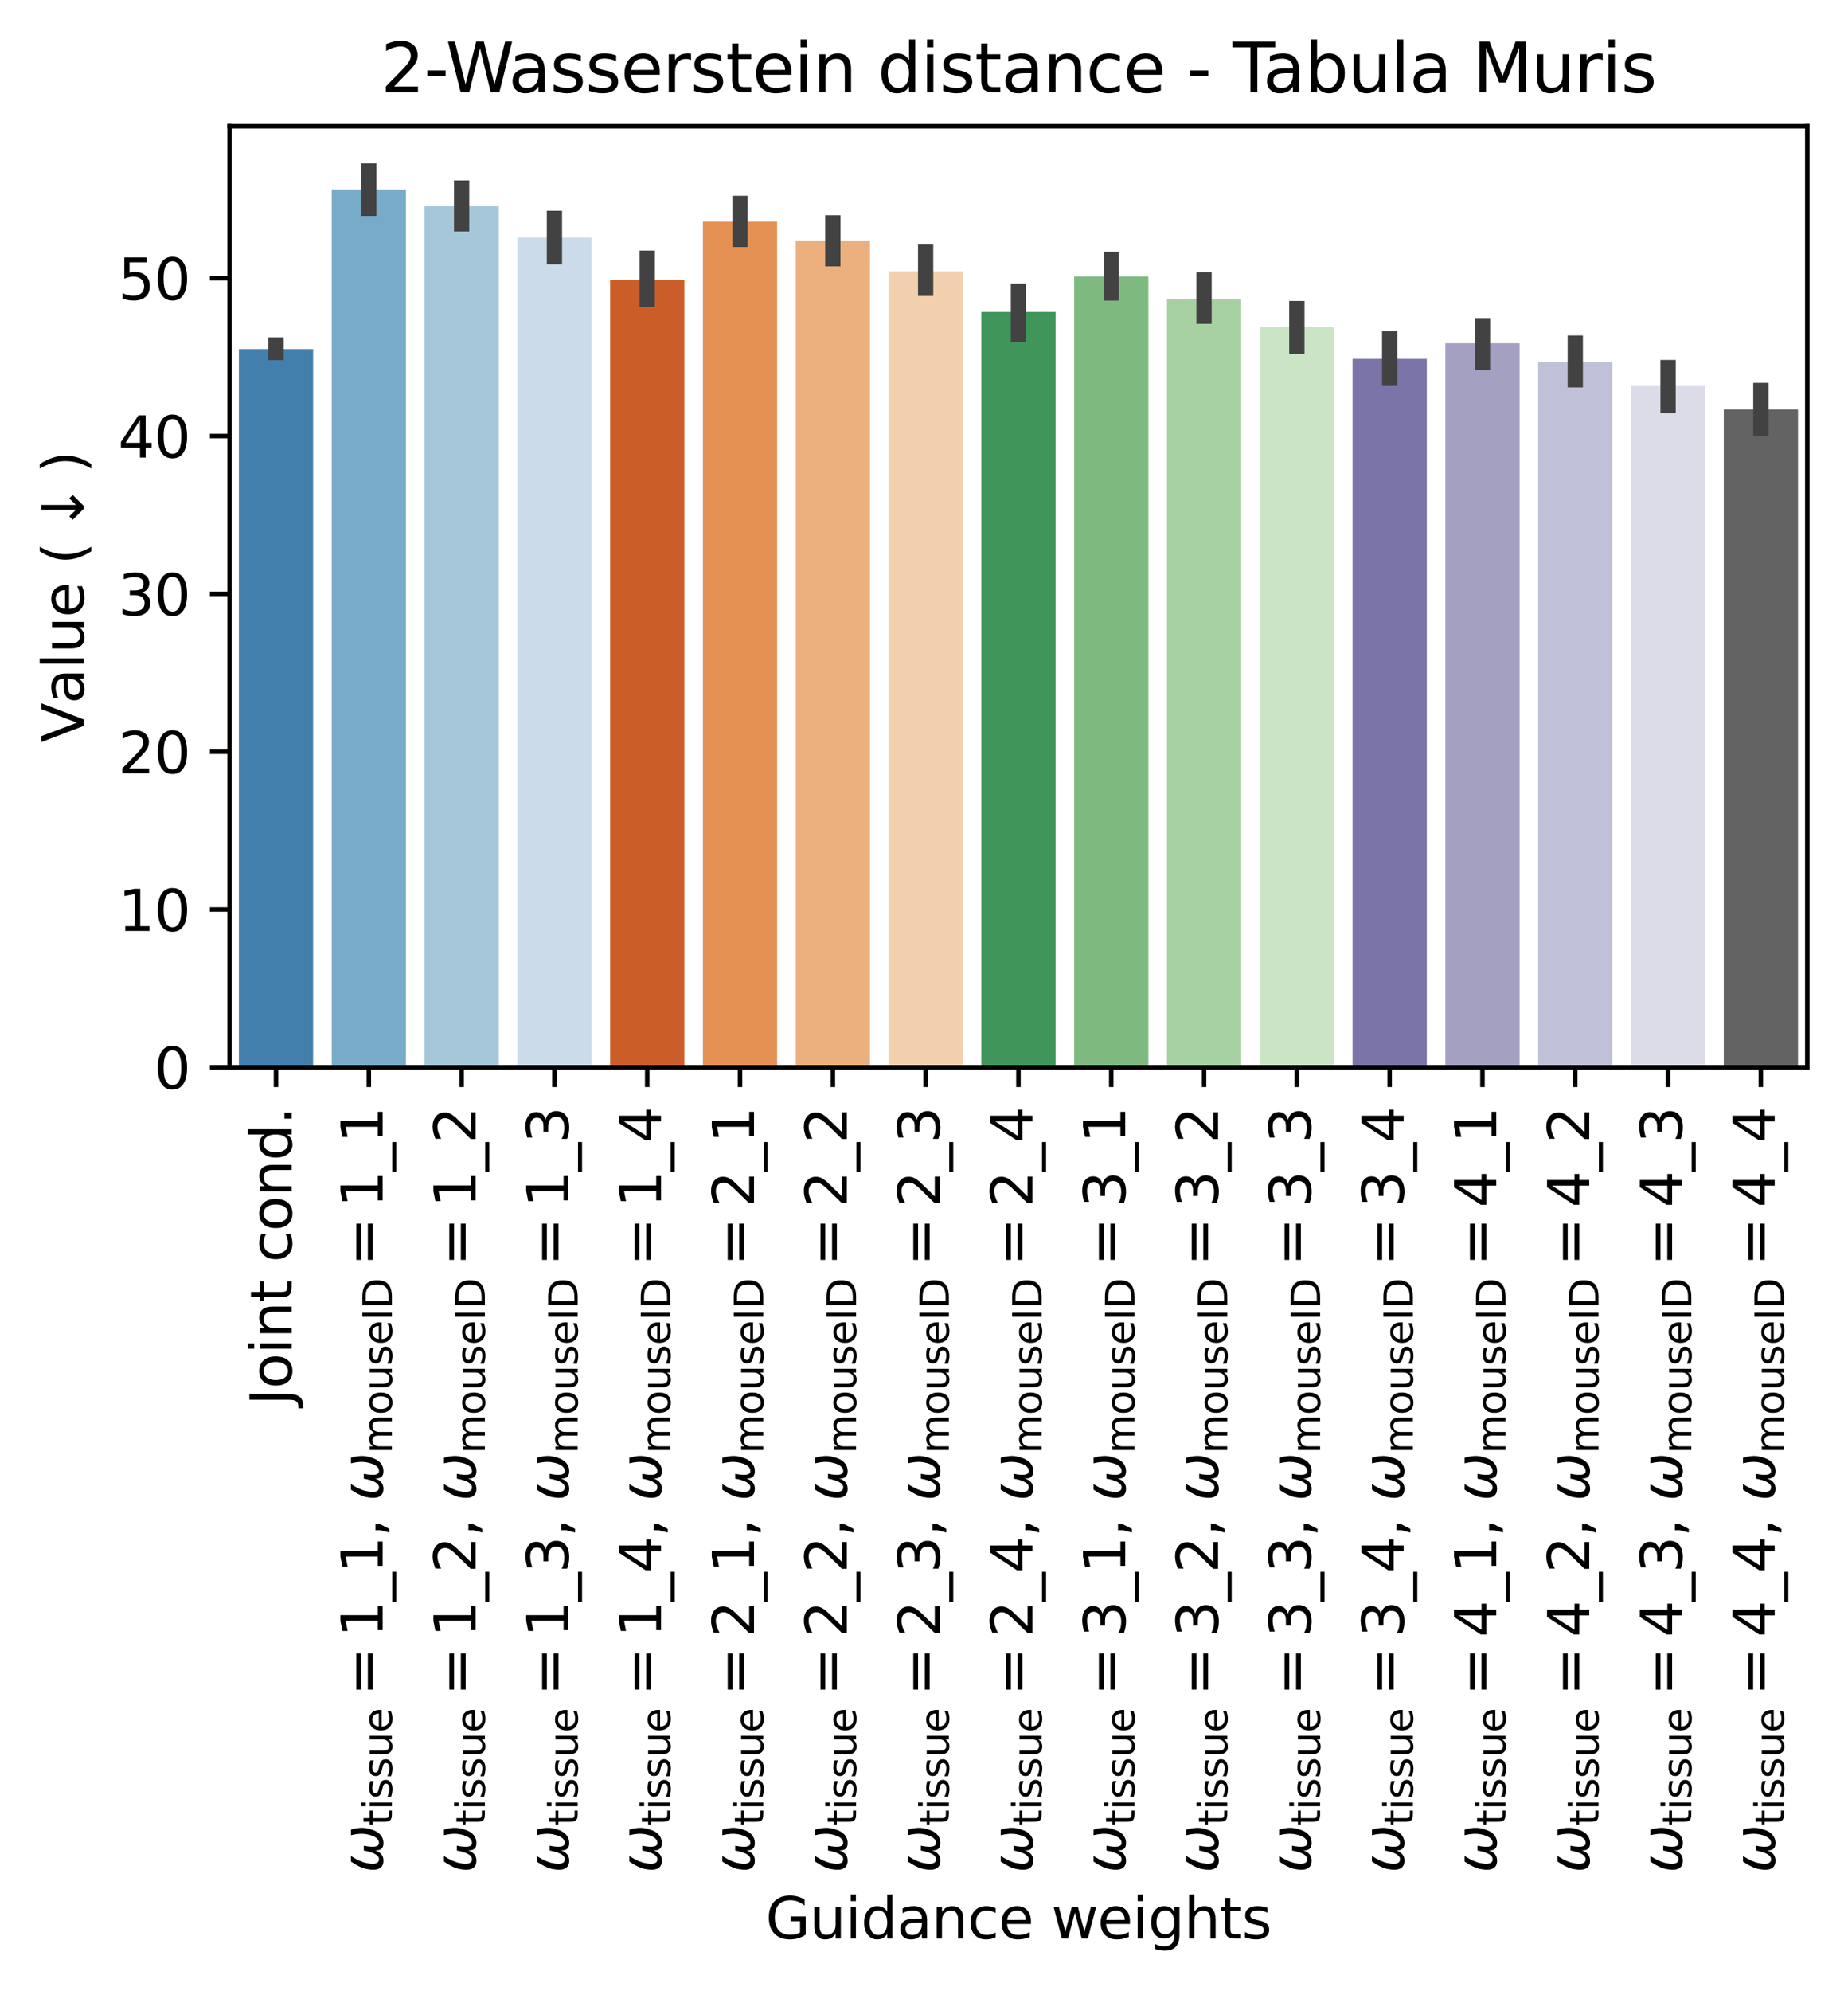 <?xml version="1.0" encoding="utf-8" standalone="no"?>
<!DOCTYPE svg PUBLIC "-//W3C//DTD SVG 1.1//EN"
  "http://www.w3.org/Graphics/SVG/1.1/DTD/svg11.dtd">
<svg xmlns:xlink="http://www.w3.org/1999/xlink" width="326.803pt" height="351.916pt" viewBox="0 0 326.803 351.916" xmlns="http://www.w3.org/2000/svg" version="1.1">
 <defs>
  <style type="text/css">*{stroke-linejoin: round; stroke-linecap: butt}</style>
 </defs>
 <g id="figure_1">
  <g id="patch_1">
   <path d="M 0 351.916 
L 326.803 351.916 
L 326.803 0 
L 0 0 
z
" style="fill: #ffffff"/>
  </g>
  <g id="axes_1">
   <g id="patch_2">
    <path d="M 40.603 188.638 
L 319.603 188.638 
L 319.603 22.318 
L 40.603 22.318 
z
" style="fill: #ffffff"/>
   </g>
   <g id="patch_3">
    <path d="M 42.244 188.638 
L 55.374 188.638 
L 55.374 61.698 
L 42.244 61.698 
z
" clip-path="url(#pbb10a7c993)" style="fill: #427fac"/>
   </g>
   <g id="patch_4">
    <path d="M 58.656 188.638 
L 71.785 188.638 
L 71.785 33.491 
L 58.656 33.491 
z
" clip-path="url(#pbb10a7c993)" style="fill: #78abc9"/>
   </g>
   <g id="patch_5">
    <path d="M 75.068 188.638 
L 88.197 188.638 
L 88.197 36.46 
L 75.068 36.46 
z
" clip-path="url(#pbb10a7c993)" style="fill: #a6c7d9"/>
   </g>
   <g id="patch_6">
    <path d="M 91.48 188.638 
L 104.609 188.638 
L 104.609 41.996 
L 91.48 41.996 
z
" clip-path="url(#pbb10a7c993)" style="fill: #cbdbea"/>
   </g>
   <g id="patch_7">
    <path d="M 107.891 188.638 
L 121.021 188.638 
L 121.021 49.497 
L 107.891 49.497 
z
" clip-path="url(#pbb10a7c993)" style="fill: #cb5e28"/>
   </g>
   <g id="patch_8">
    <path d="M 124.303 188.638 
L 137.433 188.638 
L 137.433 39.168 
L 124.303 39.168 
z
" clip-path="url(#pbb10a7c993)" style="fill: #e59154"/>
   </g>
   <g id="patch_9">
    <path d="M 140.715 188.638 
L 153.844 188.638 
L 153.844 42.513 
L 140.715 42.513 
z
" clip-path="url(#pbb10a7c993)" style="fill: #ebb07d"/>
   </g>
   <g id="patch_10">
    <path d="M 157.127 188.638 
L 170.256 188.638 
L 170.256 47.94 
L 157.127 47.94 
z
" clip-path="url(#pbb10a7c993)" style="fill: #f2d0ad"/>
   </g>
   <g id="patch_11">
    <path d="M 173.538 188.638 
L 186.668 188.638 
L 186.668 55.126 
L 173.538 55.126 
z
" clip-path="url(#pbb10a7c993)" style="fill: #3f955a"/>
   </g>
   <g id="patch_12">
    <path d="M 189.95 188.638 
L 203.08 188.638 
L 203.08 48.879 
L 189.95 48.879 
z
" clip-path="url(#pbb10a7c993)" style="fill: #7eba80"/>
   </g>
   <g id="patch_13">
    <path d="M 206.362 188.638 
L 219.491 188.638 
L 219.491 52.819 
L 206.362 52.819 
z
" clip-path="url(#pbb10a7c993)" style="fill: #a7d1a3"/>
   </g>
   <g id="patch_14">
    <path d="M 222.774 188.638 
L 235.903 188.638 
L 235.903 57.803 
L 222.774 57.803 
z
" clip-path="url(#pbb10a7c993)" style="fill: #cae4c5"/>
   </g>
   <g id="patch_15">
    <path d="M 239.185 188.638 
L 252.315 188.638 
L 252.315 63.422 
L 239.185 63.422 
z
" clip-path="url(#pbb10a7c993)" style="fill: #7b74a8"/>
   </g>
   <g id="patch_16">
    <path d="M 255.597 188.638 
L 268.727 188.638 
L 268.727 60.668 
L 255.597 60.668 
z
" clip-path="url(#pbb10a7c993)" style="fill: #a3a0c2"/>
   </g>
   <g id="patch_17">
    <path d="M 272.009 188.638 
L 285.138 188.638 
L 285.138 64.04 
L 272.009 64.04 
z
" clip-path="url(#pbb10a7c993)" style="fill: #c0c1d8"/>
   </g>
   <g id="patch_18">
    <path d="M 288.421 188.638 
L 301.55 188.638 
L 301.55 68.205 
L 288.421 68.205 
z
" clip-path="url(#pbb10a7c993)" style="fill: #dcdce9"/>
   </g>
   <g id="patch_19">
    <path d="M 304.833 188.638 
L 317.962 188.638 
L 317.962 72.358 
L 304.833 72.358 
z
" clip-path="url(#pbb10a7c993)" style="fill: #636363"/>
   </g>
   <g id="matplotlib.axis_1">
    <g id="xtick_1">
     <g id="line2d_1">
      <defs>
       <path id="me15e66c7c9" d="M 0 0 
L 0 3.5 
" style="stroke: #000000; stroke-width: 0.8"/>
      </defs>
      <g>
       <use xlink:href="#me15e66c7c9" x="48.809" y="188.638" style="stroke: #000000; stroke-width: 0.8"/>
      </g>
     </g>
     <g id="text_1">
      <!-- Joint cond. -->
      <g transform="translate(51.568 248.402) rotate(-90) scale(0.1 -0.1)">
       <defs>
        <path id="DejaVuSans-4a" d="M 628 4666 
L 1259 4666 
L 1259 325 
Q 1259 -519 939 -900 
Q 619 -1281 -91 -1281 
L -331 -1281 
L -331 -750 
L -134 -750 
Q 284 -750 456 -515 
Q 628 -281 628 325 
L 628 4666 
z
" transform="scale(0.016)"/>
        <path id="DejaVuSans-6f" d="M 1959 3097 
Q 1497 3097 1228 2736 
Q 959 2375 959 1747 
Q 959 1119 1226 758 
Q 1494 397 1959 397 
Q 2419 397 2687 759 
Q 2956 1122 2956 1747 
Q 2956 2369 2687 2733 
Q 2419 3097 1959 3097 
z
M 1959 3584 
Q 2709 3584 3137 3096 
Q 3566 2609 3566 1747 
Q 3566 888 3137 398 
Q 2709 -91 1959 -91 
Q 1206 -91 779 398 
Q 353 888 353 1747 
Q 353 2609 779 3096 
Q 1206 3584 1959 3584 
z
" transform="scale(0.016)"/>
        <path id="DejaVuSans-69" d="M 603 3500 
L 1178 3500 
L 1178 0 
L 603 0 
L 603 3500 
z
M 603 4863 
L 1178 4863 
L 1178 4134 
L 603 4134 
L 603 4863 
z
" transform="scale(0.016)"/>
        <path id="DejaVuSans-6e" d="M 3513 2113 
L 3513 0 
L 2938 0 
L 2938 2094 
Q 2938 2591 2744 2837 
Q 2550 3084 2163 3084 
Q 1697 3084 1428 2787 
Q 1159 2491 1159 1978 
L 1159 0 
L 581 0 
L 581 3500 
L 1159 3500 
L 1159 2956 
Q 1366 3272 1645 3428 
Q 1925 3584 2291 3584 
Q 2894 3584 3203 3211 
Q 3513 2838 3513 2113 
z
" transform="scale(0.016)"/>
        <path id="DejaVuSans-74" d="M 1172 4494 
L 1172 3500 
L 2356 3500 
L 2356 3053 
L 1172 3053 
L 1172 1153 
Q 1172 725 1289 603 
Q 1406 481 1766 481 
L 2356 481 
L 2356 0 
L 1766 0 
Q 1100 0 847 248 
Q 594 497 594 1153 
L 594 3053 
L 172 3053 
L 172 3500 
L 594 3500 
L 594 4494 
L 1172 4494 
z
" transform="scale(0.016)"/>
        <path id="DejaVuSans-20" transform="scale(0.016)"/>
        <path id="DejaVuSans-63" d="M 3122 3366 
L 3122 2828 
Q 2878 2963 2633 3030 
Q 2388 3097 2138 3097 
Q 1578 3097 1268 2742 
Q 959 2388 959 1747 
Q 959 1106 1268 751 
Q 1578 397 2138 397 
Q 2388 397 2633 464 
Q 2878 531 3122 666 
L 3122 134 
Q 2881 22 2623 -34 
Q 2366 -91 2075 -91 
Q 1284 -91 818 406 
Q 353 903 353 1747 
Q 353 2603 823 3093 
Q 1294 3584 2113 3584 
Q 2378 3584 2631 3529 
Q 2884 3475 3122 3366 
z
" transform="scale(0.016)"/>
        <path id="DejaVuSans-64" d="M 2906 2969 
L 2906 4863 
L 3481 4863 
L 3481 0 
L 2906 0 
L 2906 525 
Q 2725 213 2448 61 
Q 2172 -91 1784 -91 
Q 1150 -91 751 415 
Q 353 922 353 1747 
Q 353 2572 751 3078 
Q 1150 3584 1784 3584 
Q 2172 3584 2448 3432 
Q 2725 3281 2906 2969 
z
M 947 1747 
Q 947 1113 1208 752 
Q 1469 391 1925 391 
Q 2381 391 2643 752 
Q 2906 1113 2906 1747 
Q 2906 2381 2643 2742 
Q 2381 3103 1925 3103 
Q 1469 3103 1208 2742 
Q 947 2381 947 1747 
z
" transform="scale(0.016)"/>
        <path id="DejaVuSans-2e" d="M 684 794 
L 1344 794 
L 1344 0 
L 684 0 
L 684 794 
z
" transform="scale(0.016)"/>
       </defs>
       <use xlink:href="#DejaVuSans-4a"/>
       <use xlink:href="#DejaVuSans-6f" x="29.492"/>
       <use xlink:href="#DejaVuSans-69" x="90.674"/>
       <use xlink:href="#DejaVuSans-6e" x="118.457"/>
       <use xlink:href="#DejaVuSans-74" x="181.836"/>
       <use xlink:href="#DejaVuSans-20" x="221.045"/>
       <use xlink:href="#DejaVuSans-63" x="252.832"/>
       <use xlink:href="#DejaVuSans-6f" x="307.812"/>
       <use xlink:href="#DejaVuSans-6e" x="368.994"/>
       <use xlink:href="#DejaVuSans-64" x="432.373"/>
       <use xlink:href="#DejaVuSans-2e" x="495.85"/>
      </g>
     </g>
    </g>
    <g id="xtick_2">
     <g id="line2d_2">
      <g>
       <use xlink:href="#me15e66c7c9" x="65.221" y="188.638" style="stroke: #000000; stroke-width: 0.8"/>
      </g>
     </g>
     <g id="text_2">
      <!-- $\omega_{\mathrm{tissue}}=$1_1, $\omega_{\mathrm{mouse ID}}=$1_1 -->
      <g transform="translate(67.671 331.038) rotate(-90) scale(0.1 -0.1)">
       <defs>
        <path id="DejaVuSans-Oblique-3c9" d="M 1369 -91 
Q 72 -91 434 1766 
Q 575 2500 1256 3500 
L 1875 3500 
Q 1231 2500 1088 1750 
Q 819 397 1519 397 
Q 2166 397 2478 2078 
L 3009 2078 
Q 2669 388 3316 397 
Q 4013 403 4275 1750 
Q 4419 2500 4169 3500 
L 4788 3500 
Q 5075 2500 4934 1766 
Q 4578 -94 3278 -91 
Q 2428 -88 2503 844 
Q 2194 -91 1369 -91 
z
" transform="scale(0.016)"/>
        <path id="DejaVuSans-73" d="M 2834 3397 
L 2834 2853 
Q 2591 2978 2328 3040 
Q 2066 3103 1784 3103 
Q 1356 3103 1142 2972 
Q 928 2841 928 2578 
Q 928 2378 1081 2264 
Q 1234 2150 1697 2047 
L 1894 2003 
Q 2506 1872 2764 1633 
Q 3022 1394 3022 966 
Q 3022 478 2636 193 
Q 2250 -91 1575 -91 
Q 1294 -91 989 -36 
Q 684 19 347 128 
L 347 722 
Q 666 556 975 473 
Q 1284 391 1588 391 
Q 1994 391 2212 530 
Q 2431 669 2431 922 
Q 2431 1156 2273 1281 
Q 2116 1406 1581 1522 
L 1381 1569 
Q 847 1681 609 1914 
Q 372 2147 372 2553 
Q 372 3047 722 3315 
Q 1072 3584 1716 3584 
Q 2034 3584 2315 3537 
Q 2597 3491 2834 3397 
z
" transform="scale(0.016)"/>
        <path id="DejaVuSans-75" d="M 544 1381 
L 544 3500 
L 1119 3500 
L 1119 1403 
Q 1119 906 1312 657 
Q 1506 409 1894 409 
Q 2359 409 2629 706 
Q 2900 1003 2900 1516 
L 2900 3500 
L 3475 3500 
L 3475 0 
L 2900 0 
L 2900 538 
Q 2691 219 2414 64 
Q 2138 -91 1772 -91 
Q 1169 -91 856 284 
Q 544 659 544 1381 
z
M 1991 3584 
L 1991 3584 
z
" transform="scale(0.016)"/>
        <path id="DejaVuSans-65" d="M 3597 1894 
L 3597 1613 
L 953 1613 
Q 991 1019 1311 708 
Q 1631 397 2203 397 
Q 2534 397 2845 478 
Q 3156 559 3463 722 
L 3463 178 
Q 3153 47 2828 -22 
Q 2503 -91 2169 -91 
Q 1331 -91 842 396 
Q 353 884 353 1716 
Q 353 2575 817 3079 
Q 1281 3584 2069 3584 
Q 2775 3584 3186 3129 
Q 3597 2675 3597 1894 
z
M 3022 2063 
Q 3016 2534 2758 2815 
Q 2500 3097 2075 3097 
Q 1594 3097 1305 2825 
Q 1016 2553 972 2059 
L 3022 2063 
z
" transform="scale(0.016)"/>
        <path id="DejaVuSans-3d" d="M 678 2906 
L 4684 2906 
L 4684 2381 
L 678 2381 
L 678 2906 
z
M 678 1631 
L 4684 1631 
L 4684 1100 
L 678 1100 
L 678 1631 
z
" transform="scale(0.016)"/>
        <path id="DejaVuSans-31" d="M 794 531 
L 1825 531 
L 1825 4091 
L 703 3866 
L 703 4441 
L 1819 4666 
L 2450 4666 
L 2450 531 
L 3481 531 
L 3481 0 
L 794 0 
L 794 531 
z
" transform="scale(0.016)"/>
        <path id="DejaVuSans-5f" d="M 3263 -1063 
L 3263 -1509 
L -63 -1509 
L -63 -1063 
L 3263 -1063 
z
" transform="scale(0.016)"/>
        <path id="DejaVuSans-2c" d="M 750 794 
L 1409 794 
L 1409 256 
L 897 -744 
L 494 -744 
L 750 256 
L 750 794 
z
" transform="scale(0.016)"/>
        <path id="DejaVuSans-6d" d="M 3328 2828 
Q 3544 3216 3844 3400 
Q 4144 3584 4550 3584 
Q 5097 3584 5394 3201 
Q 5691 2819 5691 2113 
L 5691 0 
L 5113 0 
L 5113 2094 
Q 5113 2597 4934 2840 
Q 4756 3084 4391 3084 
Q 3944 3084 3684 2787 
Q 3425 2491 3425 1978 
L 3425 0 
L 2847 0 
L 2847 2094 
Q 2847 2600 2669 2842 
Q 2491 3084 2119 3084 
Q 1678 3084 1418 2786 
Q 1159 2488 1159 1978 
L 1159 0 
L 581 0 
L 581 3500 
L 1159 3500 
L 1159 2956 
Q 1356 3278 1631 3431 
Q 1906 3584 2284 3584 
Q 2666 3584 2933 3390 
Q 3200 3197 3328 2828 
z
" transform="scale(0.016)"/>
        <path id="DejaVuSans-49" d="M 628 4666 
L 1259 4666 
L 1259 0 
L 628 0 
L 628 4666 
z
" transform="scale(0.016)"/>
        <path id="DejaVuSans-44" d="M 1259 4147 
L 1259 519 
L 2022 519 
Q 2988 519 3436 956 
Q 3884 1394 3884 2338 
Q 3884 3275 3436 3711 
Q 2988 4147 2022 4147 
L 1259 4147 
z
M 628 4666 
L 1925 4666 
Q 3281 4666 3915 4102 
Q 4550 3538 4550 2338 
Q 4550 1131 3912 565 
Q 3275 0 1925 0 
L 628 0 
L 628 4666 
z
" transform="scale(0.016)"/>
       </defs>
       <use xlink:href="#DejaVuSans-Oblique-3c9" transform="translate(0 0.094)"/>
       <use xlink:href="#DejaVuSans-74" transform="translate(83.74 -16.312) scale(0.7)"/>
       <use xlink:href="#DejaVuSans-69" transform="translate(111.187 -16.312) scale(0.7)"/>
       <use xlink:href="#DejaVuSans-73" transform="translate(130.635 -16.312) scale(0.7)"/>
       <use xlink:href="#DejaVuSans-73" transform="translate(167.104 -16.312) scale(0.7)"/>
       <use xlink:href="#DejaVuSans-75" transform="translate(203.574 -16.312) scale(0.7)"/>
       <use xlink:href="#DejaVuSans-65" transform="translate(247.939 -16.312) scale(0.7)"/>
       <use xlink:href="#DejaVuSans-3d" transform="translate(313.223 0.094)"/>
       <use xlink:href="#DejaVuSans-31" transform="translate(416.494 0.094)"/>
       <use xlink:href="#DejaVuSans-5f" transform="translate(480.117 0.094)"/>
       <use xlink:href="#DejaVuSans-31" transform="translate(530.117 0.094)"/>
       <use xlink:href="#DejaVuSans-2c" transform="translate(593.74 0.094)"/>
       <use xlink:href="#DejaVuSans-20" transform="translate(625.527 0.094)"/>
       <use xlink:href="#DejaVuSans-Oblique-3c9" transform="translate(657.314 0.094)"/>
       <use xlink:href="#DejaVuSans-6d" transform="translate(741.055 -16.312) scale(0.7)"/>
       <use xlink:href="#DejaVuSans-6f" transform="translate(809.243 -16.312) scale(0.7)"/>
       <use xlink:href="#DejaVuSans-75" transform="translate(852.07 -16.312) scale(0.7)"/>
       <use xlink:href="#DejaVuSans-73" transform="translate(896.436 -16.312) scale(0.7)"/>
       <use xlink:href="#DejaVuSans-65" transform="translate(932.905 -16.312) scale(0.7)"/>
       <use xlink:href="#DejaVuSans-49" transform="translate(975.972 -16.312) scale(0.7)"/>
       <use xlink:href="#DejaVuSans-44" transform="translate(996.616 -16.312) scale(0.7)"/>
       <use xlink:href="#DejaVuSans-3d" transform="translate(1072.734 0.094)"/>
       <use xlink:href="#DejaVuSans-31" transform="translate(1176.006 0.094)"/>
       <use xlink:href="#DejaVuSans-5f" transform="translate(1239.629 0.094)"/>
       <use xlink:href="#DejaVuSans-31" transform="translate(1289.629 0.094)"/>
      </g>
     </g>
    </g>
    <g id="xtick_3">
     <g id="line2d_3">
      <g>
       <use xlink:href="#me15e66c7c9" x="81.633" y="188.638" style="stroke: #000000; stroke-width: 0.8"/>
      </g>
     </g>
     <g id="text_3">
      <!-- $\omega_{\mathrm{tissue}}=$1_2, $\omega_{\mathrm{mouse ID}}=$1_2 -->
      <g transform="translate(84.183 331.038) rotate(-90) scale(0.1 -0.1)">
       <defs>
        <path id="DejaVuSans-32" d="M 1228 531 
L 3431 531 
L 3431 0 
L 469 0 
L 469 531 
Q 828 903 1448 1529 
Q 2069 2156 2228 2338 
Q 2531 2678 2651 2914 
Q 2772 3150 2772 3378 
Q 2772 3750 2511 3984 
Q 2250 4219 1831 4219 
Q 1534 4219 1204 4116 
Q 875 4013 500 3803 
L 500 4441 
Q 881 4594 1212 4672 
Q 1544 4750 1819 4750 
Q 2544 4750 2975 4387 
Q 3406 4025 3406 3419 
Q 3406 3131 3298 2873 
Q 3191 2616 2906 2266 
Q 2828 2175 2409 1742 
Q 1991 1309 1228 531 
z
" transform="scale(0.016)"/>
       </defs>
       <use xlink:href="#DejaVuSans-Oblique-3c9" transform="translate(0 0.781)"/>
       <use xlink:href="#DejaVuSans-74" transform="translate(83.74 -15.625) scale(0.7)"/>
       <use xlink:href="#DejaVuSans-69" transform="translate(111.187 -15.625) scale(0.7)"/>
       <use xlink:href="#DejaVuSans-73" transform="translate(130.635 -15.625) scale(0.7)"/>
       <use xlink:href="#DejaVuSans-73" transform="translate(167.104 -15.625) scale(0.7)"/>
       <use xlink:href="#DejaVuSans-75" transform="translate(203.574 -15.625) scale(0.7)"/>
       <use xlink:href="#DejaVuSans-65" transform="translate(247.939 -15.625) scale(0.7)"/>
       <use xlink:href="#DejaVuSans-3d" transform="translate(313.223 0.781)"/>
       <use xlink:href="#DejaVuSans-31" transform="translate(416.494 0.781)"/>
       <use xlink:href="#DejaVuSans-5f" transform="translate(480.117 0.781)"/>
       <use xlink:href="#DejaVuSans-32" transform="translate(530.117 0.781)"/>
       <use xlink:href="#DejaVuSans-2c" transform="translate(593.74 0.781)"/>
       <use xlink:href="#DejaVuSans-20" transform="translate(625.527 0.781)"/>
       <use xlink:href="#DejaVuSans-Oblique-3c9" transform="translate(657.314 0.781)"/>
       <use xlink:href="#DejaVuSans-6d" transform="translate(741.055 -15.625) scale(0.7)"/>
       <use xlink:href="#DejaVuSans-6f" transform="translate(809.243 -15.625) scale(0.7)"/>
       <use xlink:href="#DejaVuSans-75" transform="translate(852.07 -15.625) scale(0.7)"/>
       <use xlink:href="#DejaVuSans-73" transform="translate(896.436 -15.625) scale(0.7)"/>
       <use xlink:href="#DejaVuSans-65" transform="translate(932.905 -15.625) scale(0.7)"/>
       <use xlink:href="#DejaVuSans-49" transform="translate(975.972 -15.625) scale(0.7)"/>
       <use xlink:href="#DejaVuSans-44" transform="translate(996.616 -15.625) scale(0.7)"/>
       <use xlink:href="#DejaVuSans-3d" transform="translate(1072.734 0.781)"/>
       <use xlink:href="#DejaVuSans-31" transform="translate(1176.006 0.781)"/>
       <use xlink:href="#DejaVuSans-5f" transform="translate(1239.629 0.781)"/>
       <use xlink:href="#DejaVuSans-32" transform="translate(1289.629 0.781)"/>
      </g>
     </g>
    </g>
    <g id="xtick_4">
     <g id="line2d_4">
      <g>
       <use xlink:href="#me15e66c7c9" x="98.044" y="188.638" style="stroke: #000000; stroke-width: 0.8"/>
      </g>
     </g>
     <g id="text_4">
      <!-- $\omega_{\mathrm{tissue}}=$1_3, $\omega_{\mathrm{mouse ID}}=$1_3 -->
      <g transform="translate(100.594 331.038) rotate(-90) scale(0.1 -0.1)">
       <defs>
        <path id="DejaVuSans-33" d="M 2597 2516 
Q 3050 2419 3304 2112 
Q 3559 1806 3559 1356 
Q 3559 666 3084 287 
Q 2609 -91 1734 -91 
Q 1441 -91 1130 -33 
Q 819 25 488 141 
L 488 750 
Q 750 597 1062 519 
Q 1375 441 1716 441 
Q 2309 441 2620 675 
Q 2931 909 2931 1356 
Q 2931 1769 2642 2001 
Q 2353 2234 1838 2234 
L 1294 2234 
L 1294 2753 
L 1863 2753 
Q 2328 2753 2575 2939 
Q 2822 3125 2822 3475 
Q 2822 3834 2567 4026 
Q 2313 4219 1838 4219 
Q 1578 4219 1281 4162 
Q 984 4106 628 3988 
L 628 4550 
Q 988 4650 1302 4700 
Q 1616 4750 1894 4750 
Q 2613 4750 3031 4423 
Q 3450 4097 3450 3541 
Q 3450 3153 3228 2886 
Q 3006 2619 2597 2516 
z
" transform="scale(0.016)"/>
       </defs>
       <use xlink:href="#DejaVuSans-Oblique-3c9" transform="translate(0 0.781)"/>
       <use xlink:href="#DejaVuSans-74" transform="translate(83.74 -15.625) scale(0.7)"/>
       <use xlink:href="#DejaVuSans-69" transform="translate(111.187 -15.625) scale(0.7)"/>
       <use xlink:href="#DejaVuSans-73" transform="translate(130.635 -15.625) scale(0.7)"/>
       <use xlink:href="#DejaVuSans-73" transform="translate(167.104 -15.625) scale(0.7)"/>
       <use xlink:href="#DejaVuSans-75" transform="translate(203.574 -15.625) scale(0.7)"/>
       <use xlink:href="#DejaVuSans-65" transform="translate(247.939 -15.625) scale(0.7)"/>
       <use xlink:href="#DejaVuSans-3d" transform="translate(313.223 0.781)"/>
       <use xlink:href="#DejaVuSans-31" transform="translate(416.494 0.781)"/>
       <use xlink:href="#DejaVuSans-5f" transform="translate(480.117 0.781)"/>
       <use xlink:href="#DejaVuSans-33" transform="translate(530.117 0.781)"/>
       <use xlink:href="#DejaVuSans-2c" transform="translate(593.74 0.781)"/>
       <use xlink:href="#DejaVuSans-20" transform="translate(625.527 0.781)"/>
       <use xlink:href="#DejaVuSans-Oblique-3c9" transform="translate(657.314 0.781)"/>
       <use xlink:href="#DejaVuSans-6d" transform="translate(741.055 -15.625) scale(0.7)"/>
       <use xlink:href="#DejaVuSans-6f" transform="translate(809.243 -15.625) scale(0.7)"/>
       <use xlink:href="#DejaVuSans-75" transform="translate(852.07 -15.625) scale(0.7)"/>
       <use xlink:href="#DejaVuSans-73" transform="translate(896.436 -15.625) scale(0.7)"/>
       <use xlink:href="#DejaVuSans-65" transform="translate(932.905 -15.625) scale(0.7)"/>
       <use xlink:href="#DejaVuSans-49" transform="translate(975.972 -15.625) scale(0.7)"/>
       <use xlink:href="#DejaVuSans-44" transform="translate(996.616 -15.625) scale(0.7)"/>
       <use xlink:href="#DejaVuSans-3d" transform="translate(1072.734 0.781)"/>
       <use xlink:href="#DejaVuSans-31" transform="translate(1176.006 0.781)"/>
       <use xlink:href="#DejaVuSans-5f" transform="translate(1239.629 0.781)"/>
       <use xlink:href="#DejaVuSans-33" transform="translate(1289.629 0.781)"/>
      </g>
     </g>
    </g>
    <g id="xtick_5">
     <g id="line2d_5">
      <g>
       <use xlink:href="#me15e66c7c9" x="114.456" y="188.638" style="stroke: #000000; stroke-width: 0.8"/>
      </g>
     </g>
     <g id="text_5">
      <!-- $\omega_{\mathrm{tissue}}=$1_4, $\omega_{\mathrm{mouse ID}}=$1_4 -->
      <g transform="translate(116.906 331.038) rotate(-90) scale(0.1 -0.1)">
       <defs>
        <path id="DejaVuSans-34" d="M 2419 4116 
L 825 1625 
L 2419 1625 
L 2419 4116 
z
M 2253 4666 
L 3047 4666 
L 3047 1625 
L 3713 1625 
L 3713 1100 
L 3047 1100 
L 3047 0 
L 2419 0 
L 2419 1100 
L 313 1100 
L 313 1709 
L 2253 4666 
z
" transform="scale(0.016)"/>
       </defs>
       <use xlink:href="#DejaVuSans-Oblique-3c9" transform="translate(0 0.094)"/>
       <use xlink:href="#DejaVuSans-74" transform="translate(83.74 -16.312) scale(0.7)"/>
       <use xlink:href="#DejaVuSans-69" transform="translate(111.187 -16.312) scale(0.7)"/>
       <use xlink:href="#DejaVuSans-73" transform="translate(130.635 -16.312) scale(0.7)"/>
       <use xlink:href="#DejaVuSans-73" transform="translate(167.104 -16.312) scale(0.7)"/>
       <use xlink:href="#DejaVuSans-75" transform="translate(203.574 -16.312) scale(0.7)"/>
       <use xlink:href="#DejaVuSans-65" transform="translate(247.939 -16.312) scale(0.7)"/>
       <use xlink:href="#DejaVuSans-3d" transform="translate(313.223 0.094)"/>
       <use xlink:href="#DejaVuSans-31" transform="translate(416.494 0.094)"/>
       <use xlink:href="#DejaVuSans-5f" transform="translate(480.117 0.094)"/>
       <use xlink:href="#DejaVuSans-34" transform="translate(530.117 0.094)"/>
       <use xlink:href="#DejaVuSans-2c" transform="translate(593.74 0.094)"/>
       <use xlink:href="#DejaVuSans-20" transform="translate(625.527 0.094)"/>
       <use xlink:href="#DejaVuSans-Oblique-3c9" transform="translate(657.314 0.094)"/>
       <use xlink:href="#DejaVuSans-6d" transform="translate(741.055 -16.312) scale(0.7)"/>
       <use xlink:href="#DejaVuSans-6f" transform="translate(809.243 -16.312) scale(0.7)"/>
       <use xlink:href="#DejaVuSans-75" transform="translate(852.07 -16.312) scale(0.7)"/>
       <use xlink:href="#DejaVuSans-73" transform="translate(896.436 -16.312) scale(0.7)"/>
       <use xlink:href="#DejaVuSans-65" transform="translate(932.905 -16.312) scale(0.7)"/>
       <use xlink:href="#DejaVuSans-49" transform="translate(975.972 -16.312) scale(0.7)"/>
       <use xlink:href="#DejaVuSans-44" transform="translate(996.616 -16.312) scale(0.7)"/>
       <use xlink:href="#DejaVuSans-3d" transform="translate(1072.734 0.094)"/>
       <use xlink:href="#DejaVuSans-31" transform="translate(1176.006 0.094)"/>
       <use xlink:href="#DejaVuSans-5f" transform="translate(1239.629 0.094)"/>
       <use xlink:href="#DejaVuSans-34" transform="translate(1289.629 0.094)"/>
      </g>
     </g>
    </g>
    <g id="xtick_6">
     <g id="line2d_6">
      <g>
       <use xlink:href="#me15e66c7c9" x="130.868" y="188.638" style="stroke: #000000; stroke-width: 0.8"/>
      </g>
     </g>
     <g id="text_6">
      <!-- $\omega_{\mathrm{tissue}}=$2_1, $\omega_{\mathrm{mouse ID}}=$2_1 -->
      <g transform="translate(133.418 331.038) rotate(-90) scale(0.1 -0.1)">
       <use xlink:href="#DejaVuSans-Oblique-3c9" transform="translate(0 0.781)"/>
       <use xlink:href="#DejaVuSans-74" transform="translate(83.74 -15.625) scale(0.7)"/>
       <use xlink:href="#DejaVuSans-69" transform="translate(111.187 -15.625) scale(0.7)"/>
       <use xlink:href="#DejaVuSans-73" transform="translate(130.635 -15.625) scale(0.7)"/>
       <use xlink:href="#DejaVuSans-73" transform="translate(167.104 -15.625) scale(0.7)"/>
       <use xlink:href="#DejaVuSans-75" transform="translate(203.574 -15.625) scale(0.7)"/>
       <use xlink:href="#DejaVuSans-65" transform="translate(247.939 -15.625) scale(0.7)"/>
       <use xlink:href="#DejaVuSans-3d" transform="translate(313.223 0.781)"/>
       <use xlink:href="#DejaVuSans-32" transform="translate(416.494 0.781)"/>
       <use xlink:href="#DejaVuSans-5f" transform="translate(480.117 0.781)"/>
       <use xlink:href="#DejaVuSans-31" transform="translate(530.117 0.781)"/>
       <use xlink:href="#DejaVuSans-2c" transform="translate(593.74 0.781)"/>
       <use xlink:href="#DejaVuSans-20" transform="translate(625.527 0.781)"/>
       <use xlink:href="#DejaVuSans-Oblique-3c9" transform="translate(657.314 0.781)"/>
       <use xlink:href="#DejaVuSans-6d" transform="translate(741.055 -15.625) scale(0.7)"/>
       <use xlink:href="#DejaVuSans-6f" transform="translate(809.243 -15.625) scale(0.7)"/>
       <use xlink:href="#DejaVuSans-75" transform="translate(852.07 -15.625) scale(0.7)"/>
       <use xlink:href="#DejaVuSans-73" transform="translate(896.436 -15.625) scale(0.7)"/>
       <use xlink:href="#DejaVuSans-65" transform="translate(932.905 -15.625) scale(0.7)"/>
       <use xlink:href="#DejaVuSans-49" transform="translate(975.972 -15.625) scale(0.7)"/>
       <use xlink:href="#DejaVuSans-44" transform="translate(996.616 -15.625) scale(0.7)"/>
       <use xlink:href="#DejaVuSans-3d" transform="translate(1072.734 0.781)"/>
       <use xlink:href="#DejaVuSans-32" transform="translate(1176.006 0.781)"/>
       <use xlink:href="#DejaVuSans-5f" transform="translate(1239.629 0.781)"/>
       <use xlink:href="#DejaVuSans-31" transform="translate(1289.629 0.781)"/>
      </g>
     </g>
    </g>
    <g id="xtick_7">
     <g id="line2d_7">
      <g>
       <use xlink:href="#me15e66c7c9" x="147.28" y="188.638" style="stroke: #000000; stroke-width: 0.8"/>
      </g>
     </g>
     <g id="text_7">
      <!-- $\omega_{\mathrm{tissue}}=$2_2, $\omega_{\mathrm{mouse ID}}=$2_2 -->
      <g transform="translate(149.83 331.038) rotate(-90) scale(0.1 -0.1)">
       <use xlink:href="#DejaVuSans-Oblique-3c9" transform="translate(0 0.781)"/>
       <use xlink:href="#DejaVuSans-74" transform="translate(83.74 -15.625) scale(0.7)"/>
       <use xlink:href="#DejaVuSans-69" transform="translate(111.187 -15.625) scale(0.7)"/>
       <use xlink:href="#DejaVuSans-73" transform="translate(130.635 -15.625) scale(0.7)"/>
       <use xlink:href="#DejaVuSans-73" transform="translate(167.104 -15.625) scale(0.7)"/>
       <use xlink:href="#DejaVuSans-75" transform="translate(203.574 -15.625) scale(0.7)"/>
       <use xlink:href="#DejaVuSans-65" transform="translate(247.939 -15.625) scale(0.7)"/>
       <use xlink:href="#DejaVuSans-3d" transform="translate(313.223 0.781)"/>
       <use xlink:href="#DejaVuSans-32" transform="translate(416.494 0.781)"/>
       <use xlink:href="#DejaVuSans-5f" transform="translate(480.117 0.781)"/>
       <use xlink:href="#DejaVuSans-32" transform="translate(530.117 0.781)"/>
       <use xlink:href="#DejaVuSans-2c" transform="translate(593.74 0.781)"/>
       <use xlink:href="#DejaVuSans-20" transform="translate(625.527 0.781)"/>
       <use xlink:href="#DejaVuSans-Oblique-3c9" transform="translate(657.314 0.781)"/>
       <use xlink:href="#DejaVuSans-6d" transform="translate(741.055 -15.625) scale(0.7)"/>
       <use xlink:href="#DejaVuSans-6f" transform="translate(809.243 -15.625) scale(0.7)"/>
       <use xlink:href="#DejaVuSans-75" transform="translate(852.07 -15.625) scale(0.7)"/>
       <use xlink:href="#DejaVuSans-73" transform="translate(896.436 -15.625) scale(0.7)"/>
       <use xlink:href="#DejaVuSans-65" transform="translate(932.905 -15.625) scale(0.7)"/>
       <use xlink:href="#DejaVuSans-49" transform="translate(975.972 -15.625) scale(0.7)"/>
       <use xlink:href="#DejaVuSans-44" transform="translate(996.616 -15.625) scale(0.7)"/>
       <use xlink:href="#DejaVuSans-3d" transform="translate(1072.734 0.781)"/>
       <use xlink:href="#DejaVuSans-32" transform="translate(1176.006 0.781)"/>
       <use xlink:href="#DejaVuSans-5f" transform="translate(1239.629 0.781)"/>
       <use xlink:href="#DejaVuSans-32" transform="translate(1289.629 0.781)"/>
      </g>
     </g>
    </g>
    <g id="xtick_8">
     <g id="line2d_8">
      <g>
       <use xlink:href="#me15e66c7c9" x="163.691" y="188.638" style="stroke: #000000; stroke-width: 0.8"/>
      </g>
     </g>
     <g id="text_8">
      <!-- $\omega_{\mathrm{tissue}}=$2_3, $\omega_{\mathrm{mouse ID}}=$2_3 -->
      <g transform="translate(166.241 331.038) rotate(-90) scale(0.1 -0.1)">
       <use xlink:href="#DejaVuSans-Oblique-3c9" transform="translate(0 0.781)"/>
       <use xlink:href="#DejaVuSans-74" transform="translate(83.74 -15.625) scale(0.7)"/>
       <use xlink:href="#DejaVuSans-69" transform="translate(111.187 -15.625) scale(0.7)"/>
       <use xlink:href="#DejaVuSans-73" transform="translate(130.635 -15.625) scale(0.7)"/>
       <use xlink:href="#DejaVuSans-73" transform="translate(167.104 -15.625) scale(0.7)"/>
       <use xlink:href="#DejaVuSans-75" transform="translate(203.574 -15.625) scale(0.7)"/>
       <use xlink:href="#DejaVuSans-65" transform="translate(247.939 -15.625) scale(0.7)"/>
       <use xlink:href="#DejaVuSans-3d" transform="translate(313.223 0.781)"/>
       <use xlink:href="#DejaVuSans-32" transform="translate(416.494 0.781)"/>
       <use xlink:href="#DejaVuSans-5f" transform="translate(480.117 0.781)"/>
       <use xlink:href="#DejaVuSans-33" transform="translate(530.117 0.781)"/>
       <use xlink:href="#DejaVuSans-2c" transform="translate(593.74 0.781)"/>
       <use xlink:href="#DejaVuSans-20" transform="translate(625.527 0.781)"/>
       <use xlink:href="#DejaVuSans-Oblique-3c9" transform="translate(657.314 0.781)"/>
       <use xlink:href="#DejaVuSans-6d" transform="translate(741.055 -15.625) scale(0.7)"/>
       <use xlink:href="#DejaVuSans-6f" transform="translate(809.243 -15.625) scale(0.7)"/>
       <use xlink:href="#DejaVuSans-75" transform="translate(852.07 -15.625) scale(0.7)"/>
       <use xlink:href="#DejaVuSans-73" transform="translate(896.436 -15.625) scale(0.7)"/>
       <use xlink:href="#DejaVuSans-65" transform="translate(932.905 -15.625) scale(0.7)"/>
       <use xlink:href="#DejaVuSans-49" transform="translate(975.972 -15.625) scale(0.7)"/>
       <use xlink:href="#DejaVuSans-44" transform="translate(996.616 -15.625) scale(0.7)"/>
       <use xlink:href="#DejaVuSans-3d" transform="translate(1072.734 0.781)"/>
       <use xlink:href="#DejaVuSans-32" transform="translate(1176.006 0.781)"/>
       <use xlink:href="#DejaVuSans-5f" transform="translate(1239.629 0.781)"/>
       <use xlink:href="#DejaVuSans-33" transform="translate(1289.629 0.781)"/>
      </g>
     </g>
    </g>
    <g id="xtick_9">
     <g id="line2d_9">
      <g>
       <use xlink:href="#me15e66c7c9" x="180.103" y="188.638" style="stroke: #000000; stroke-width: 0.8"/>
      </g>
     </g>
     <g id="text_9">
      <!-- $\omega_{\mathrm{tissue}}=$2_4, $\omega_{\mathrm{mouse ID}}=$2_4 -->
      <g transform="translate(182.653 331.038) rotate(-90) scale(0.1 -0.1)">
       <use xlink:href="#DejaVuSans-Oblique-3c9" transform="translate(0 0.781)"/>
       <use xlink:href="#DejaVuSans-74" transform="translate(83.74 -15.625) scale(0.7)"/>
       <use xlink:href="#DejaVuSans-69" transform="translate(111.187 -15.625) scale(0.7)"/>
       <use xlink:href="#DejaVuSans-73" transform="translate(130.635 -15.625) scale(0.7)"/>
       <use xlink:href="#DejaVuSans-73" transform="translate(167.104 -15.625) scale(0.7)"/>
       <use xlink:href="#DejaVuSans-75" transform="translate(203.574 -15.625) scale(0.7)"/>
       <use xlink:href="#DejaVuSans-65" transform="translate(247.939 -15.625) scale(0.7)"/>
       <use xlink:href="#DejaVuSans-3d" transform="translate(313.223 0.781)"/>
       <use xlink:href="#DejaVuSans-32" transform="translate(416.494 0.781)"/>
       <use xlink:href="#DejaVuSans-5f" transform="translate(480.117 0.781)"/>
       <use xlink:href="#DejaVuSans-34" transform="translate(530.117 0.781)"/>
       <use xlink:href="#DejaVuSans-2c" transform="translate(593.74 0.781)"/>
       <use xlink:href="#DejaVuSans-20" transform="translate(625.527 0.781)"/>
       <use xlink:href="#DejaVuSans-Oblique-3c9" transform="translate(657.314 0.781)"/>
       <use xlink:href="#DejaVuSans-6d" transform="translate(741.055 -15.625) scale(0.7)"/>
       <use xlink:href="#DejaVuSans-6f" transform="translate(809.243 -15.625) scale(0.7)"/>
       <use xlink:href="#DejaVuSans-75" transform="translate(852.07 -15.625) scale(0.7)"/>
       <use xlink:href="#DejaVuSans-73" transform="translate(896.436 -15.625) scale(0.7)"/>
       <use xlink:href="#DejaVuSans-65" transform="translate(932.905 -15.625) scale(0.7)"/>
       <use xlink:href="#DejaVuSans-49" transform="translate(975.972 -15.625) scale(0.7)"/>
       <use xlink:href="#DejaVuSans-44" transform="translate(996.616 -15.625) scale(0.7)"/>
       <use xlink:href="#DejaVuSans-3d" transform="translate(1072.734 0.781)"/>
       <use xlink:href="#DejaVuSans-32" transform="translate(1176.006 0.781)"/>
       <use xlink:href="#DejaVuSans-5f" transform="translate(1239.629 0.781)"/>
       <use xlink:href="#DejaVuSans-34" transform="translate(1289.629 0.781)"/>
      </g>
     </g>
    </g>
    <g id="xtick_10">
     <g id="line2d_10">
      <g>
       <use xlink:href="#me15e66c7c9" x="196.515" y="188.638" style="stroke: #000000; stroke-width: 0.8"/>
      </g>
     </g>
     <g id="text_10">
      <!-- $\omega_{\mathrm{tissue}}=$3_1, $\omega_{\mathrm{mouse ID}}=$3_1 -->
      <g transform="translate(199.065 331.038) rotate(-90) scale(0.1 -0.1)">
       <use xlink:href="#DejaVuSans-Oblique-3c9" transform="translate(0 0.781)"/>
       <use xlink:href="#DejaVuSans-74" transform="translate(83.74 -15.625) scale(0.7)"/>
       <use xlink:href="#DejaVuSans-69" transform="translate(111.187 -15.625) scale(0.7)"/>
       <use xlink:href="#DejaVuSans-73" transform="translate(130.635 -15.625) scale(0.7)"/>
       <use xlink:href="#DejaVuSans-73" transform="translate(167.104 -15.625) scale(0.7)"/>
       <use xlink:href="#DejaVuSans-75" transform="translate(203.574 -15.625) scale(0.7)"/>
       <use xlink:href="#DejaVuSans-65" transform="translate(247.939 -15.625) scale(0.7)"/>
       <use xlink:href="#DejaVuSans-3d" transform="translate(313.223 0.781)"/>
       <use xlink:href="#DejaVuSans-33" transform="translate(416.494 0.781)"/>
       <use xlink:href="#DejaVuSans-5f" transform="translate(480.117 0.781)"/>
       <use xlink:href="#DejaVuSans-31" transform="translate(530.117 0.781)"/>
       <use xlink:href="#DejaVuSans-2c" transform="translate(593.74 0.781)"/>
       <use xlink:href="#DejaVuSans-20" transform="translate(625.527 0.781)"/>
       <use xlink:href="#DejaVuSans-Oblique-3c9" transform="translate(657.314 0.781)"/>
       <use xlink:href="#DejaVuSans-6d" transform="translate(741.055 -15.625) scale(0.7)"/>
       <use xlink:href="#DejaVuSans-6f" transform="translate(809.243 -15.625) scale(0.7)"/>
       <use xlink:href="#DejaVuSans-75" transform="translate(852.07 -15.625) scale(0.7)"/>
       <use xlink:href="#DejaVuSans-73" transform="translate(896.436 -15.625) scale(0.7)"/>
       <use xlink:href="#DejaVuSans-65" transform="translate(932.905 -15.625) scale(0.7)"/>
       <use xlink:href="#DejaVuSans-49" transform="translate(975.972 -15.625) scale(0.7)"/>
       <use xlink:href="#DejaVuSans-44" transform="translate(996.616 -15.625) scale(0.7)"/>
       <use xlink:href="#DejaVuSans-3d" transform="translate(1072.734 0.781)"/>
       <use xlink:href="#DejaVuSans-33" transform="translate(1176.006 0.781)"/>
       <use xlink:href="#DejaVuSans-5f" transform="translate(1239.629 0.781)"/>
       <use xlink:href="#DejaVuSans-31" transform="translate(1289.629 0.781)"/>
      </g>
     </g>
    </g>
    <g id="xtick_11">
     <g id="line2d_11">
      <g>
       <use xlink:href="#me15e66c7c9" x="212.927" y="188.638" style="stroke: #000000; stroke-width: 0.8"/>
      </g>
     </g>
     <g id="text_11">
      <!-- $\omega_{\mathrm{tissue}}=$3_2, $\omega_{\mathrm{mouse ID}}=$3_2 -->
      <g transform="translate(215.477 331.038) rotate(-90) scale(0.1 -0.1)">
       <use xlink:href="#DejaVuSans-Oblique-3c9" transform="translate(0 0.781)"/>
       <use xlink:href="#DejaVuSans-74" transform="translate(83.74 -15.625) scale(0.7)"/>
       <use xlink:href="#DejaVuSans-69" transform="translate(111.187 -15.625) scale(0.7)"/>
       <use xlink:href="#DejaVuSans-73" transform="translate(130.635 -15.625) scale(0.7)"/>
       <use xlink:href="#DejaVuSans-73" transform="translate(167.104 -15.625) scale(0.7)"/>
       <use xlink:href="#DejaVuSans-75" transform="translate(203.574 -15.625) scale(0.7)"/>
       <use xlink:href="#DejaVuSans-65" transform="translate(247.939 -15.625) scale(0.7)"/>
       <use xlink:href="#DejaVuSans-3d" transform="translate(313.223 0.781)"/>
       <use xlink:href="#DejaVuSans-33" transform="translate(416.494 0.781)"/>
       <use xlink:href="#DejaVuSans-5f" transform="translate(480.117 0.781)"/>
       <use xlink:href="#DejaVuSans-32" transform="translate(530.117 0.781)"/>
       <use xlink:href="#DejaVuSans-2c" transform="translate(593.74 0.781)"/>
       <use xlink:href="#DejaVuSans-20" transform="translate(625.527 0.781)"/>
       <use xlink:href="#DejaVuSans-Oblique-3c9" transform="translate(657.314 0.781)"/>
       <use xlink:href="#DejaVuSans-6d" transform="translate(741.055 -15.625) scale(0.7)"/>
       <use xlink:href="#DejaVuSans-6f" transform="translate(809.243 -15.625) scale(0.7)"/>
       <use xlink:href="#DejaVuSans-75" transform="translate(852.07 -15.625) scale(0.7)"/>
       <use xlink:href="#DejaVuSans-73" transform="translate(896.436 -15.625) scale(0.7)"/>
       <use xlink:href="#DejaVuSans-65" transform="translate(932.905 -15.625) scale(0.7)"/>
       <use xlink:href="#DejaVuSans-49" transform="translate(975.972 -15.625) scale(0.7)"/>
       <use xlink:href="#DejaVuSans-44" transform="translate(996.616 -15.625) scale(0.7)"/>
       <use xlink:href="#DejaVuSans-3d" transform="translate(1072.734 0.781)"/>
       <use xlink:href="#DejaVuSans-33" transform="translate(1176.006 0.781)"/>
       <use xlink:href="#DejaVuSans-5f" transform="translate(1239.629 0.781)"/>
       <use xlink:href="#DejaVuSans-32" transform="translate(1289.629 0.781)"/>
      </g>
     </g>
    </g>
    <g id="xtick_12">
     <g id="line2d_12">
      <g>
       <use xlink:href="#me15e66c7c9" x="229.338" y="188.638" style="stroke: #000000; stroke-width: 0.8"/>
      </g>
     </g>
     <g id="text_12">
      <!-- $\omega_{\mathrm{tissue}}=$3_3, $\omega_{\mathrm{mouse ID}}=$3_3 -->
      <g transform="translate(231.888 331.038) rotate(-90) scale(0.1 -0.1)">
       <use xlink:href="#DejaVuSans-Oblique-3c9" transform="translate(0 0.781)"/>
       <use xlink:href="#DejaVuSans-74" transform="translate(83.74 -15.625) scale(0.7)"/>
       <use xlink:href="#DejaVuSans-69" transform="translate(111.187 -15.625) scale(0.7)"/>
       <use xlink:href="#DejaVuSans-73" transform="translate(130.635 -15.625) scale(0.7)"/>
       <use xlink:href="#DejaVuSans-73" transform="translate(167.104 -15.625) scale(0.7)"/>
       <use xlink:href="#DejaVuSans-75" transform="translate(203.574 -15.625) scale(0.7)"/>
       <use xlink:href="#DejaVuSans-65" transform="translate(247.939 -15.625) scale(0.7)"/>
       <use xlink:href="#DejaVuSans-3d" transform="translate(313.223 0.781)"/>
       <use xlink:href="#DejaVuSans-33" transform="translate(416.494 0.781)"/>
       <use xlink:href="#DejaVuSans-5f" transform="translate(480.117 0.781)"/>
       <use xlink:href="#DejaVuSans-33" transform="translate(530.117 0.781)"/>
       <use xlink:href="#DejaVuSans-2c" transform="translate(593.74 0.781)"/>
       <use xlink:href="#DejaVuSans-20" transform="translate(625.527 0.781)"/>
       <use xlink:href="#DejaVuSans-Oblique-3c9" transform="translate(657.314 0.781)"/>
       <use xlink:href="#DejaVuSans-6d" transform="translate(741.055 -15.625) scale(0.7)"/>
       <use xlink:href="#DejaVuSans-6f" transform="translate(809.243 -15.625) scale(0.7)"/>
       <use xlink:href="#DejaVuSans-75" transform="translate(852.07 -15.625) scale(0.7)"/>
       <use xlink:href="#DejaVuSans-73" transform="translate(896.436 -15.625) scale(0.7)"/>
       <use xlink:href="#DejaVuSans-65" transform="translate(932.905 -15.625) scale(0.7)"/>
       <use xlink:href="#DejaVuSans-49" transform="translate(975.972 -15.625) scale(0.7)"/>
       <use xlink:href="#DejaVuSans-44" transform="translate(996.616 -15.625) scale(0.7)"/>
       <use xlink:href="#DejaVuSans-3d" transform="translate(1072.734 0.781)"/>
       <use xlink:href="#DejaVuSans-33" transform="translate(1176.006 0.781)"/>
       <use xlink:href="#DejaVuSans-5f" transform="translate(1239.629 0.781)"/>
       <use xlink:href="#DejaVuSans-33" transform="translate(1289.629 0.781)"/>
      </g>
     </g>
    </g>
    <g id="xtick_13">
     <g id="line2d_13">
      <g>
       <use xlink:href="#me15e66c7c9" x="245.75" y="188.638" style="stroke: #000000; stroke-width: 0.8"/>
      </g>
     </g>
     <g id="text_13">
      <!-- $\omega_{\mathrm{tissue}}=$3_4, $\omega_{\mathrm{mouse ID}}=$3_4 -->
      <g transform="translate(248.3 331.038) rotate(-90) scale(0.1 -0.1)">
       <use xlink:href="#DejaVuSans-Oblique-3c9" transform="translate(0 0.781)"/>
       <use xlink:href="#DejaVuSans-74" transform="translate(83.74 -15.625) scale(0.7)"/>
       <use xlink:href="#DejaVuSans-69" transform="translate(111.187 -15.625) scale(0.7)"/>
       <use xlink:href="#DejaVuSans-73" transform="translate(130.635 -15.625) scale(0.7)"/>
       <use xlink:href="#DejaVuSans-73" transform="translate(167.104 -15.625) scale(0.7)"/>
       <use xlink:href="#DejaVuSans-75" transform="translate(203.574 -15.625) scale(0.7)"/>
       <use xlink:href="#DejaVuSans-65" transform="translate(247.939 -15.625) scale(0.7)"/>
       <use xlink:href="#DejaVuSans-3d" transform="translate(313.223 0.781)"/>
       <use xlink:href="#DejaVuSans-33" transform="translate(416.494 0.781)"/>
       <use xlink:href="#DejaVuSans-5f" transform="translate(480.117 0.781)"/>
       <use xlink:href="#DejaVuSans-34" transform="translate(530.117 0.781)"/>
       <use xlink:href="#DejaVuSans-2c" transform="translate(593.74 0.781)"/>
       <use xlink:href="#DejaVuSans-20" transform="translate(625.527 0.781)"/>
       <use xlink:href="#DejaVuSans-Oblique-3c9" transform="translate(657.314 0.781)"/>
       <use xlink:href="#DejaVuSans-6d" transform="translate(741.055 -15.625) scale(0.7)"/>
       <use xlink:href="#DejaVuSans-6f" transform="translate(809.243 -15.625) scale(0.7)"/>
       <use xlink:href="#DejaVuSans-75" transform="translate(852.07 -15.625) scale(0.7)"/>
       <use xlink:href="#DejaVuSans-73" transform="translate(896.436 -15.625) scale(0.7)"/>
       <use xlink:href="#DejaVuSans-65" transform="translate(932.905 -15.625) scale(0.7)"/>
       <use xlink:href="#DejaVuSans-49" transform="translate(975.972 -15.625) scale(0.7)"/>
       <use xlink:href="#DejaVuSans-44" transform="translate(996.616 -15.625) scale(0.7)"/>
       <use xlink:href="#DejaVuSans-3d" transform="translate(1072.734 0.781)"/>
       <use xlink:href="#DejaVuSans-33" transform="translate(1176.006 0.781)"/>
       <use xlink:href="#DejaVuSans-5f" transform="translate(1239.629 0.781)"/>
       <use xlink:href="#DejaVuSans-34" transform="translate(1289.629 0.781)"/>
      </g>
     </g>
    </g>
    <g id="xtick_14">
     <g id="line2d_14">
      <g>
       <use xlink:href="#me15e66c7c9" x="262.162" y="188.638" style="stroke: #000000; stroke-width: 0.8"/>
      </g>
     </g>
     <g id="text_14">
      <!-- $\omega_{\mathrm{tissue}}=$4_1, $\omega_{\mathrm{mouse ID}}=$4_1 -->
      <g transform="translate(264.612 331.038) rotate(-90) scale(0.1 -0.1)">
       <use xlink:href="#DejaVuSans-Oblique-3c9" transform="translate(0 0.094)"/>
       <use xlink:href="#DejaVuSans-74" transform="translate(83.74 -16.312) scale(0.7)"/>
       <use xlink:href="#DejaVuSans-69" transform="translate(111.187 -16.312) scale(0.7)"/>
       <use xlink:href="#DejaVuSans-73" transform="translate(130.635 -16.312) scale(0.7)"/>
       <use xlink:href="#DejaVuSans-73" transform="translate(167.104 -16.312) scale(0.7)"/>
       <use xlink:href="#DejaVuSans-75" transform="translate(203.574 -16.312) scale(0.7)"/>
       <use xlink:href="#DejaVuSans-65" transform="translate(247.939 -16.312) scale(0.7)"/>
       <use xlink:href="#DejaVuSans-3d" transform="translate(313.223 0.094)"/>
       <use xlink:href="#DejaVuSans-34" transform="translate(416.494 0.094)"/>
       <use xlink:href="#DejaVuSans-5f" transform="translate(480.117 0.094)"/>
       <use xlink:href="#DejaVuSans-31" transform="translate(530.117 0.094)"/>
       <use xlink:href="#DejaVuSans-2c" transform="translate(593.74 0.094)"/>
       <use xlink:href="#DejaVuSans-20" transform="translate(625.527 0.094)"/>
       <use xlink:href="#DejaVuSans-Oblique-3c9" transform="translate(657.314 0.094)"/>
       <use xlink:href="#DejaVuSans-6d" transform="translate(741.055 -16.312) scale(0.7)"/>
       <use xlink:href="#DejaVuSans-6f" transform="translate(809.243 -16.312) scale(0.7)"/>
       <use xlink:href="#DejaVuSans-75" transform="translate(852.07 -16.312) scale(0.7)"/>
       <use xlink:href="#DejaVuSans-73" transform="translate(896.436 -16.312) scale(0.7)"/>
       <use xlink:href="#DejaVuSans-65" transform="translate(932.905 -16.312) scale(0.7)"/>
       <use xlink:href="#DejaVuSans-49" transform="translate(975.972 -16.312) scale(0.7)"/>
       <use xlink:href="#DejaVuSans-44" transform="translate(996.616 -16.312) scale(0.7)"/>
       <use xlink:href="#DejaVuSans-3d" transform="translate(1072.734 0.094)"/>
       <use xlink:href="#DejaVuSans-34" transform="translate(1176.006 0.094)"/>
       <use xlink:href="#DejaVuSans-5f" transform="translate(1239.629 0.094)"/>
       <use xlink:href="#DejaVuSans-31" transform="translate(1289.629 0.094)"/>
      </g>
     </g>
    </g>
    <g id="xtick_15">
     <g id="line2d_15">
      <g>
       <use xlink:href="#me15e66c7c9" x="278.574" y="188.638" style="stroke: #000000; stroke-width: 0.8"/>
      </g>
     </g>
     <g id="text_15">
      <!-- $\omega_{\mathrm{tissue}}=$4_2, $\omega_{\mathrm{mouse ID}}=$4_2 -->
      <g transform="translate(281.124 331.038) rotate(-90) scale(0.1 -0.1)">
       <use xlink:href="#DejaVuSans-Oblique-3c9" transform="translate(0 0.781)"/>
       <use xlink:href="#DejaVuSans-74" transform="translate(83.74 -15.625) scale(0.7)"/>
       <use xlink:href="#DejaVuSans-69" transform="translate(111.187 -15.625) scale(0.7)"/>
       <use xlink:href="#DejaVuSans-73" transform="translate(130.635 -15.625) scale(0.7)"/>
       <use xlink:href="#DejaVuSans-73" transform="translate(167.104 -15.625) scale(0.7)"/>
       <use xlink:href="#DejaVuSans-75" transform="translate(203.574 -15.625) scale(0.7)"/>
       <use xlink:href="#DejaVuSans-65" transform="translate(247.939 -15.625) scale(0.7)"/>
       <use xlink:href="#DejaVuSans-3d" transform="translate(313.223 0.781)"/>
       <use xlink:href="#DejaVuSans-34" transform="translate(416.494 0.781)"/>
       <use xlink:href="#DejaVuSans-5f" transform="translate(480.117 0.781)"/>
       <use xlink:href="#DejaVuSans-32" transform="translate(530.117 0.781)"/>
       <use xlink:href="#DejaVuSans-2c" transform="translate(593.74 0.781)"/>
       <use xlink:href="#DejaVuSans-20" transform="translate(625.527 0.781)"/>
       <use xlink:href="#DejaVuSans-Oblique-3c9" transform="translate(657.314 0.781)"/>
       <use xlink:href="#DejaVuSans-6d" transform="translate(741.055 -15.625) scale(0.7)"/>
       <use xlink:href="#DejaVuSans-6f" transform="translate(809.243 -15.625) scale(0.7)"/>
       <use xlink:href="#DejaVuSans-75" transform="translate(852.07 -15.625) scale(0.7)"/>
       <use xlink:href="#DejaVuSans-73" transform="translate(896.436 -15.625) scale(0.7)"/>
       <use xlink:href="#DejaVuSans-65" transform="translate(932.905 -15.625) scale(0.7)"/>
       <use xlink:href="#DejaVuSans-49" transform="translate(975.972 -15.625) scale(0.7)"/>
       <use xlink:href="#DejaVuSans-44" transform="translate(996.616 -15.625) scale(0.7)"/>
       <use xlink:href="#DejaVuSans-3d" transform="translate(1072.734 0.781)"/>
       <use xlink:href="#DejaVuSans-34" transform="translate(1176.006 0.781)"/>
       <use xlink:href="#DejaVuSans-5f" transform="translate(1239.629 0.781)"/>
       <use xlink:href="#DejaVuSans-32" transform="translate(1289.629 0.781)"/>
      </g>
     </g>
    </g>
    <g id="xtick_16">
     <g id="line2d_16">
      <g>
       <use xlink:href="#me15e66c7c9" x="294.985" y="188.638" style="stroke: #000000; stroke-width: 0.8"/>
      </g>
     </g>
     <g id="text_16">
      <!-- $\omega_{\mathrm{tissue}}=$4_3, $\omega_{\mathrm{mouse ID}}=$4_3 -->
      <g transform="translate(297.535 331.038) rotate(-90) scale(0.1 -0.1)">
       <use xlink:href="#DejaVuSans-Oblique-3c9" transform="translate(0 0.781)"/>
       <use xlink:href="#DejaVuSans-74" transform="translate(83.74 -15.625) scale(0.7)"/>
       <use xlink:href="#DejaVuSans-69" transform="translate(111.187 -15.625) scale(0.7)"/>
       <use xlink:href="#DejaVuSans-73" transform="translate(130.635 -15.625) scale(0.7)"/>
       <use xlink:href="#DejaVuSans-73" transform="translate(167.104 -15.625) scale(0.7)"/>
       <use xlink:href="#DejaVuSans-75" transform="translate(203.574 -15.625) scale(0.7)"/>
       <use xlink:href="#DejaVuSans-65" transform="translate(247.939 -15.625) scale(0.7)"/>
       <use xlink:href="#DejaVuSans-3d" transform="translate(313.223 0.781)"/>
       <use xlink:href="#DejaVuSans-34" transform="translate(416.494 0.781)"/>
       <use xlink:href="#DejaVuSans-5f" transform="translate(480.117 0.781)"/>
       <use xlink:href="#DejaVuSans-33" transform="translate(530.117 0.781)"/>
       <use xlink:href="#DejaVuSans-2c" transform="translate(593.74 0.781)"/>
       <use xlink:href="#DejaVuSans-20" transform="translate(625.527 0.781)"/>
       <use xlink:href="#DejaVuSans-Oblique-3c9" transform="translate(657.314 0.781)"/>
       <use xlink:href="#DejaVuSans-6d" transform="translate(741.055 -15.625) scale(0.7)"/>
       <use xlink:href="#DejaVuSans-6f" transform="translate(809.243 -15.625) scale(0.7)"/>
       <use xlink:href="#DejaVuSans-75" transform="translate(852.07 -15.625) scale(0.7)"/>
       <use xlink:href="#DejaVuSans-73" transform="translate(896.436 -15.625) scale(0.7)"/>
       <use xlink:href="#DejaVuSans-65" transform="translate(932.905 -15.625) scale(0.7)"/>
       <use xlink:href="#DejaVuSans-49" transform="translate(975.972 -15.625) scale(0.7)"/>
       <use xlink:href="#DejaVuSans-44" transform="translate(996.616 -15.625) scale(0.7)"/>
       <use xlink:href="#DejaVuSans-3d" transform="translate(1072.734 0.781)"/>
       <use xlink:href="#DejaVuSans-34" transform="translate(1176.006 0.781)"/>
       <use xlink:href="#DejaVuSans-5f" transform="translate(1239.629 0.781)"/>
       <use xlink:href="#DejaVuSans-33" transform="translate(1289.629 0.781)"/>
      </g>
     </g>
    </g>
    <g id="xtick_17">
     <g id="line2d_17">
      <g>
       <use xlink:href="#me15e66c7c9" x="311.397" y="188.638" style="stroke: #000000; stroke-width: 0.8"/>
      </g>
     </g>
     <g id="text_17">
      <!-- $\omega_{\mathrm{tissue}}=$4_4, $\omega_{\mathrm{mouse ID}}=$4_4 -->
      <g transform="translate(313.847 331.038) rotate(-90) scale(0.1 -0.1)">
       <use xlink:href="#DejaVuSans-Oblique-3c9" transform="translate(0 0.094)"/>
       <use xlink:href="#DejaVuSans-74" transform="translate(83.74 -16.312) scale(0.7)"/>
       <use xlink:href="#DejaVuSans-69" transform="translate(111.187 -16.312) scale(0.7)"/>
       <use xlink:href="#DejaVuSans-73" transform="translate(130.635 -16.312) scale(0.7)"/>
       <use xlink:href="#DejaVuSans-73" transform="translate(167.104 -16.312) scale(0.7)"/>
       <use xlink:href="#DejaVuSans-75" transform="translate(203.574 -16.312) scale(0.7)"/>
       <use xlink:href="#DejaVuSans-65" transform="translate(247.939 -16.312) scale(0.7)"/>
       <use xlink:href="#DejaVuSans-3d" transform="translate(313.223 0.094)"/>
       <use xlink:href="#DejaVuSans-34" transform="translate(416.494 0.094)"/>
       <use xlink:href="#DejaVuSans-5f" transform="translate(480.117 0.094)"/>
       <use xlink:href="#DejaVuSans-34" transform="translate(530.117 0.094)"/>
       <use xlink:href="#DejaVuSans-2c" transform="translate(593.74 0.094)"/>
       <use xlink:href="#DejaVuSans-20" transform="translate(625.527 0.094)"/>
       <use xlink:href="#DejaVuSans-Oblique-3c9" transform="translate(657.314 0.094)"/>
       <use xlink:href="#DejaVuSans-6d" transform="translate(741.055 -16.312) scale(0.7)"/>
       <use xlink:href="#DejaVuSans-6f" transform="translate(809.243 -16.312) scale(0.7)"/>
       <use xlink:href="#DejaVuSans-75" transform="translate(852.07 -16.312) scale(0.7)"/>
       <use xlink:href="#DejaVuSans-73" transform="translate(896.436 -16.312) scale(0.7)"/>
       <use xlink:href="#DejaVuSans-65" transform="translate(932.905 -16.312) scale(0.7)"/>
       <use xlink:href="#DejaVuSans-49" transform="translate(975.972 -16.312) scale(0.7)"/>
       <use xlink:href="#DejaVuSans-44" transform="translate(996.616 -16.312) scale(0.7)"/>
       <use xlink:href="#DejaVuSans-3d" transform="translate(1072.734 0.094)"/>
       <use xlink:href="#DejaVuSans-34" transform="translate(1176.006 0.094)"/>
       <use xlink:href="#DejaVuSans-5f" transform="translate(1239.629 0.094)"/>
       <use xlink:href="#DejaVuSans-34" transform="translate(1289.629 0.094)"/>
      </g>
     </g>
    </g>
    <g id="text_18">
     <!-- Guidance weights -->
     <g transform="translate(135.387 342.637) scale(0.1 -0.1)">
      <defs>
       <path id="DejaVuSans-47" d="M 3809 666 
L 3809 1919 
L 2778 1919 
L 2778 2438 
L 4434 2438 
L 4434 434 
Q 4069 175 3628 42 
Q 3188 -91 2688 -91 
Q 1594 -91 976 548 
Q 359 1188 359 2328 
Q 359 3472 976 4111 
Q 1594 4750 2688 4750 
Q 3144 4750 3555 4637 
Q 3966 4525 4313 4306 
L 4313 3634 
Q 3963 3931 3569 4081 
Q 3175 4231 2741 4231 
Q 1884 4231 1454 3753 
Q 1025 3275 1025 2328 
Q 1025 1384 1454 906 
Q 1884 428 2741 428 
Q 3075 428 3337 486 
Q 3600 544 3809 666 
z
" transform="scale(0.016)"/>
       <path id="DejaVuSans-61" d="M 2194 1759 
Q 1497 1759 1228 1600 
Q 959 1441 959 1056 
Q 959 750 1161 570 
Q 1363 391 1709 391 
Q 2188 391 2477 730 
Q 2766 1069 2766 1631 
L 2766 1759 
L 2194 1759 
z
M 3341 1997 
L 3341 0 
L 2766 0 
L 2766 531 
Q 2569 213 2275 61 
Q 1981 -91 1556 -91 
Q 1019 -91 701 211 
Q 384 513 384 1019 
Q 384 1609 779 1909 
Q 1175 2209 1959 2209 
L 2766 2209 
L 2766 2266 
Q 2766 2663 2505 2880 
Q 2244 3097 1772 3097 
Q 1472 3097 1187 3025 
Q 903 2953 641 2809 
L 641 3341 
Q 956 3463 1253 3523 
Q 1550 3584 1831 3584 
Q 2591 3584 2966 3190 
Q 3341 2797 3341 1997 
z
" transform="scale(0.016)"/>
       <path id="DejaVuSans-77" d="M 269 3500 
L 844 3500 
L 1563 769 
L 2278 3500 
L 2956 3500 
L 3675 769 
L 4391 3500 
L 4966 3500 
L 4050 0 
L 3372 0 
L 2619 2869 
L 1863 0 
L 1184 0 
L 269 3500 
z
" transform="scale(0.016)"/>
       <path id="DejaVuSans-67" d="M 2906 1791 
Q 2906 2416 2648 2759 
Q 2391 3103 1925 3103 
Q 1463 3103 1205 2759 
Q 947 2416 947 1791 
Q 947 1169 1205 825 
Q 1463 481 1925 481 
Q 2391 481 2648 825 
Q 2906 1169 2906 1791 
z
M 3481 434 
Q 3481 -459 3084 -895 
Q 2688 -1331 1869 -1331 
Q 1566 -1331 1297 -1286 
Q 1028 -1241 775 -1147 
L 775 -588 
Q 1028 -725 1275 -790 
Q 1522 -856 1778 -856 
Q 2344 -856 2625 -561 
Q 2906 -266 2906 331 
L 2906 616 
Q 2728 306 2450 153 
Q 2172 0 1784 0 
Q 1141 0 747 490 
Q 353 981 353 1791 
Q 353 2603 747 3093 
Q 1141 3584 1784 3584 
Q 2172 3584 2450 3431 
Q 2728 3278 2906 2969 
L 2906 3500 
L 3481 3500 
L 3481 434 
z
" transform="scale(0.016)"/>
       <path id="DejaVuSans-68" d="M 3513 2113 
L 3513 0 
L 2938 0 
L 2938 2094 
Q 2938 2591 2744 2837 
Q 2550 3084 2163 3084 
Q 1697 3084 1428 2787 
Q 1159 2491 1159 1978 
L 1159 0 
L 581 0 
L 581 4863 
L 1159 4863 
L 1159 2956 
Q 1366 3272 1645 3428 
Q 1925 3584 2291 3584 
Q 2894 3584 3203 3211 
Q 3513 2838 3513 2113 
z
" transform="scale(0.016)"/>
      </defs>
      <use xlink:href="#DejaVuSans-47"/>
      <use xlink:href="#DejaVuSans-75" x="77.49"/>
      <use xlink:href="#DejaVuSans-69" x="140.869"/>
      <use xlink:href="#DejaVuSans-64" x="168.652"/>
      <use xlink:href="#DejaVuSans-61" x="232.129"/>
      <use xlink:href="#DejaVuSans-6e" x="293.408"/>
      <use xlink:href="#DejaVuSans-63" x="356.787"/>
      <use xlink:href="#DejaVuSans-65" x="411.768"/>
      <use xlink:href="#DejaVuSans-20" x="473.291"/>
      <use xlink:href="#DejaVuSans-77" x="505.078"/>
      <use xlink:href="#DejaVuSans-65" x="586.865"/>
      <use xlink:href="#DejaVuSans-69" x="648.389"/>
      <use xlink:href="#DejaVuSans-67" x="676.172"/>
      <use xlink:href="#DejaVuSans-68" x="739.648"/>
      <use xlink:href="#DejaVuSans-74" x="803.027"/>
      <use xlink:href="#DejaVuSans-73" x="842.236"/>
     </g>
    </g>
   </g>
   <g id="matplotlib.axis_2">
    <g id="ytick_1">
     <g id="line2d_18">
      <defs>
       <path id="mb5c90beb8d" d="M 0 0 
L -3.5 0 
" style="stroke: #000000; stroke-width: 0.8"/>
      </defs>
      <g>
       <use xlink:href="#mb5c90beb8d" x="40.603" y="188.638" style="stroke: #000000; stroke-width: 0.8"/>
      </g>
     </g>
     <g id="text_19">
      <!-- 0 -->
      <g transform="translate(27.241 192.437) scale(0.1 -0.1)">
       <defs>
        <path id="DejaVuSans-30" d="M 2034 4250 
Q 1547 4250 1301 3770 
Q 1056 3291 1056 2328 
Q 1056 1369 1301 889 
Q 1547 409 2034 409 
Q 2525 409 2770 889 
Q 3016 1369 3016 2328 
Q 3016 3291 2770 3770 
Q 2525 4250 2034 4250 
z
M 2034 4750 
Q 2819 4750 3233 4129 
Q 3647 3509 3647 2328 
Q 3647 1150 3233 529 
Q 2819 -91 2034 -91 
Q 1250 -91 836 529 
Q 422 1150 422 2328 
Q 422 3509 836 4129 
Q 1250 4750 2034 4750 
z
" transform="scale(0.016)"/>
       </defs>
       <use xlink:href="#DejaVuSans-30"/>
      </g>
     </g>
    </g>
    <g id="ytick_2">
     <g id="line2d_19">
      <g>
       <use xlink:href="#mb5c90beb8d" x="40.603" y="160.746" style="stroke: #000000; stroke-width: 0.8"/>
      </g>
     </g>
     <g id="text_20">
      <!-- 10 -->
      <g transform="translate(20.878 164.545) scale(0.1 -0.1)">
       <use xlink:href="#DejaVuSans-31"/>
       <use xlink:href="#DejaVuSans-30" x="63.623"/>
      </g>
     </g>
    </g>
    <g id="ytick_3">
     <g id="line2d_20">
      <g>
       <use xlink:href="#mb5c90beb8d" x="40.603" y="132.854" style="stroke: #000000; stroke-width: 0.8"/>
      </g>
     </g>
     <g id="text_21">
      <!-- 20 -->
      <g transform="translate(20.878 136.653) scale(0.1 -0.1)">
       <use xlink:href="#DejaVuSans-32"/>
       <use xlink:href="#DejaVuSans-30" x="63.623"/>
      </g>
     </g>
    </g>
    <g id="ytick_4">
     <g id="line2d_21">
      <g>
       <use xlink:href="#mb5c90beb8d" x="40.603" y="104.962" style="stroke: #000000; stroke-width: 0.8"/>
      </g>
     </g>
     <g id="text_22">
      <!-- 30 -->
      <g transform="translate(20.878 108.761) scale(0.1 -0.1)">
       <use xlink:href="#DejaVuSans-33"/>
       <use xlink:href="#DejaVuSans-30" x="63.623"/>
      </g>
     </g>
    </g>
    <g id="ytick_5">
     <g id="line2d_22">
      <g>
       <use xlink:href="#mb5c90beb8d" x="40.603" y="77.07" style="stroke: #000000; stroke-width: 0.8"/>
      </g>
     </g>
     <g id="text_23">
      <!-- 40 -->
      <g transform="translate(20.878 80.869) scale(0.1 -0.1)">
       <use xlink:href="#DejaVuSans-34"/>
       <use xlink:href="#DejaVuSans-30" x="63.623"/>
      </g>
     </g>
    </g>
    <g id="ytick_6">
     <g id="line2d_23">
      <g>
       <use xlink:href="#mb5c90beb8d" x="40.603" y="49.178" style="stroke: #000000; stroke-width: 0.8"/>
      </g>
     </g>
     <g id="text_24">
      <!-- 50 -->
      <g transform="translate(20.878 52.978) scale(0.1 -0.1)">
       <defs>
        <path id="DejaVuSans-35" d="M 691 4666 
L 3169 4666 
L 3169 4134 
L 1269 4134 
L 1269 2991 
Q 1406 3038 1543 3061 
Q 1681 3084 1819 3084 
Q 2600 3084 3056 2656 
Q 3513 2228 3513 1497 
Q 3513 744 3044 326 
Q 2575 -91 1722 -91 
Q 1428 -91 1123 -41 
Q 819 9 494 109 
L 494 744 
Q 775 591 1075 516 
Q 1375 441 1709 441 
Q 2250 441 2565 725 
Q 2881 1009 2881 1497 
Q 2881 1984 2565 2268 
Q 2250 2553 1709 2553 
Q 1456 2553 1204 2497 
Q 953 2441 691 2322 
L 691 4666 
z
" transform="scale(0.016)"/>
       </defs>
       <use xlink:href="#DejaVuSans-35"/>
       <use xlink:href="#DejaVuSans-30" x="63.623"/>
      </g>
     </g>
    </g>
    <g id="text_25">
     <!-- Value ($\downarrow)$ -->
     <g transform="translate(14.798 131.228) rotate(-90) scale(0.1 -0.1)">
      <defs>
       <path id="DejaVuSans-56" d="M 1831 0 
L 50 4666 
L 709 4666 
L 2188 738 
L 3669 4666 
L 4325 4666 
L 2547 0 
L 1831 0 
z
" transform="scale(0.016)"/>
       <path id="DejaVuSans-6c" d="M 603 4863 
L 1178 4863 
L 1178 0 
L 603 0 
L 603 4863 
z
" transform="scale(0.016)"/>
       <path id="DejaVuSans-28" d="M 1984 4856 
Q 1566 4138 1362 3434 
Q 1159 2731 1159 2009 
Q 1159 1288 1364 580 
Q 1569 -128 1984 -844 
L 1484 -844 
Q 1016 -109 783 600 
Q 550 1309 550 2009 
Q 550 2706 781 3412 
Q 1013 4119 1484 4856 
L 1984 4856 
z
" transform="scale(0.016)"/>
       <path id="DejaVuSans-2193" d="M 2822 -22 
L 2541 -22 
L 1309 1209 
L 1684 1584 
L 2416 853 
L 2416 4666 
L 2947 4666 
L 2947 853 
L 3672 1584 
L 4047 1209 
L 2822 -22 
z
" transform="scale(0.016)"/>
       <path id="DejaVuSans-29" d="M 513 4856 
L 1013 4856 
Q 1481 4119 1714 3412 
Q 1947 2706 1947 2009 
Q 1947 1309 1714 600 
Q 1481 -109 1013 -844 
L 513 -844 
Q 928 -128 1133 580 
Q 1338 1288 1338 2009 
Q 1338 2731 1133 3434 
Q 928 4138 513 4856 
z
" transform="scale(0.016)"/>
      </defs>
      <use xlink:href="#DejaVuSans-56" transform="translate(0 0.016)"/>
      <use xlink:href="#DejaVuSans-61" transform="translate(68.408 0.016)"/>
      <use xlink:href="#DejaVuSans-6c" transform="translate(129.688 0.016)"/>
      <use xlink:href="#DejaVuSans-75" transform="translate(157.471 0.016)"/>
      <use xlink:href="#DejaVuSans-65" transform="translate(220.85 0.016)"/>
      <use xlink:href="#DejaVuSans-20" transform="translate(282.373 0.016)"/>
      <use xlink:href="#DejaVuSans-28" transform="translate(314.16 0.016)"/>
      <use xlink:href="#DejaVuSans-2193" transform="translate(372.656 0.016)"/>
      <use xlink:href="#DejaVuSans-29" transform="translate(475.928 0.016)"/>
     </g>
    </g>
   </g>
   <g id="line2d_24">
    <path d="M 48.809 62.295 
L 48.809 60.988 
" clip-path="url(#pbb10a7c993)" style="fill: none; stroke: #424242; stroke-width: 2.7; stroke-linecap: square"/>
   </g>
   <g id="line2d_25">
    <path d="M 65.221 36.824 
L 65.221 30.238 
" clip-path="url(#pbb10a7c993)" style="fill: none; stroke: #424242; stroke-width: 2.7; stroke-linecap: square"/>
   </g>
   <g id="line2d_26">
    <path d="M 81.633 39.555 
L 81.633 33.24 
" clip-path="url(#pbb10a7c993)" style="fill: none; stroke: #424242; stroke-width: 2.7; stroke-linecap: square"/>
   </g>
   <g id="line2d_27">
    <path d="M 98.044 45.364 
L 98.044 38.593 
" clip-path="url(#pbb10a7c993)" style="fill: none; stroke: #424242; stroke-width: 2.7; stroke-linecap: square"/>
   </g>
   <g id="line2d_28">
    <path d="M 114.456 52.884 
L 114.456 45.642 
" clip-path="url(#pbb10a7c993)" style="fill: none; stroke: #424242; stroke-width: 2.7; stroke-linecap: square"/>
   </g>
   <g id="line2d_29">
    <path d="M 130.868 42.31 
L 130.868 35.952 
" clip-path="url(#pbb10a7c993)" style="fill: none; stroke: #424242; stroke-width: 2.7; stroke-linecap: square"/>
   </g>
   <g id="line2d_30">
    <path d="M 147.28 45.725 
L 147.28 39.397 
" clip-path="url(#pbb10a7c993)" style="fill: none; stroke: #424242; stroke-width: 2.7; stroke-linecap: square"/>
   </g>
   <g id="line2d_31">
    <path d="M 163.691 50.952 
L 163.691 44.549 
" clip-path="url(#pbb10a7c993)" style="fill: none; stroke: #424242; stroke-width: 2.7; stroke-linecap: square"/>
   </g>
   <g id="line2d_32">
    <path d="M 180.103 59.066 
L 180.103 51.479 
" clip-path="url(#pbb10a7c993)" style="fill: none; stroke: #424242; stroke-width: 2.7; stroke-linecap: square"/>
   </g>
   <g id="line2d_33">
    <path d="M 196.515 51.787 
L 196.515 45.864 
" clip-path="url(#pbb10a7c993)" style="fill: none; stroke: #424242; stroke-width: 2.7; stroke-linecap: square"/>
   </g>
   <g id="line2d_34">
    <path d="M 212.927 55.888 
L 212.927 49.472 
" clip-path="url(#pbb10a7c993)" style="fill: none; stroke: #424242; stroke-width: 2.7; stroke-linecap: square"/>
   </g>
   <g id="line2d_35">
    <path d="M 229.338 61.236 
L 229.338 54.548 
" clip-path="url(#pbb10a7c993)" style="fill: none; stroke: #424242; stroke-width: 2.7; stroke-linecap: square"/>
   </g>
   <g id="line2d_36">
    <path d="M 245.75 66.862 
L 245.75 59.91 
" clip-path="url(#pbb10a7c993)" style="fill: none; stroke: #424242; stroke-width: 2.7; stroke-linecap: square"/>
   </g>
   <g id="line2d_37">
    <path d="M 262.162 64.02 
L 262.162 57.574 
" clip-path="url(#pbb10a7c993)" style="fill: none; stroke: #424242; stroke-width: 2.7; stroke-linecap: square"/>
   </g>
   <g id="line2d_38">
    <path d="M 278.574 67.124 
L 278.574 60.648 
" clip-path="url(#pbb10a7c993)" style="fill: none; stroke: #424242; stroke-width: 2.7; stroke-linecap: square"/>
   </g>
   <g id="line2d_39">
    <path d="M 294.985 71.655 
L 294.985 64.972 
" clip-path="url(#pbb10a7c993)" style="fill: none; stroke: #424242; stroke-width: 2.7; stroke-linecap: square"/>
   </g>
   <g id="line2d_40">
    <path d="M 311.397 75.789 
L 311.397 69.01 
" clip-path="url(#pbb10a7c993)" style="fill: none; stroke: #424242; stroke-width: 2.7; stroke-linecap: square"/>
   </g>
   <g id="patch_20">
    <path d="M 40.603 188.638 
L 40.603 22.318 
" style="fill: none; stroke: #000000; stroke-width: 0.8; stroke-linejoin: miter; stroke-linecap: square"/>
   </g>
   <g id="patch_21">
    <path d="M 319.603 188.638 
L 319.603 22.318 
" style="fill: none; stroke: #000000; stroke-width: 0.8; stroke-linejoin: miter; stroke-linecap: square"/>
   </g>
   <g id="patch_22">
    <path d="M 40.603 188.638 
L 319.603 188.638 
" style="fill: none; stroke: #000000; stroke-width: 0.8; stroke-linejoin: miter; stroke-linecap: square"/>
   </g>
   <g id="patch_23">
    <path d="M 40.603 22.318 
L 319.603 22.318 
" style="fill: none; stroke: #000000; stroke-width: 0.8; stroke-linejoin: miter; stroke-linecap: square"/>
   </g>
   <g id="text_26">
    <!-- 2-Wasserstein distance - Tabula Muris -->
    <g transform="translate(67.324 16.318) scale(0.12 -0.12)">
     <defs>
      <path id="DejaVuSans-2d" d="M 313 2009 
L 1997 2009 
L 1997 1497 
L 313 1497 
L 313 2009 
z
" transform="scale(0.016)"/>
      <path id="DejaVuSans-57" d="M 213 4666 
L 850 4666 
L 1831 722 
L 2809 4666 
L 3519 4666 
L 4500 722 
L 5478 4666 
L 6119 4666 
L 4947 0 
L 4153 0 
L 3169 4050 
L 2175 0 
L 1381 0 
L 213 4666 
z
" transform="scale(0.016)"/>
      <path id="DejaVuSans-72" d="M 2631 2963 
Q 2534 3019 2420 3045 
Q 2306 3072 2169 3072 
Q 1681 3072 1420 2755 
Q 1159 2438 1159 1844 
L 1159 0 
L 581 0 
L 581 3500 
L 1159 3500 
L 1159 2956 
Q 1341 3275 1631 3429 
Q 1922 3584 2338 3584 
Q 2397 3584 2469 3576 
Q 2541 3569 2628 3553 
L 2631 2963 
z
" transform="scale(0.016)"/>
      <path id="DejaVuSans-54" d="M -19 4666 
L 3928 4666 
L 3928 4134 
L 2272 4134 
L 2272 0 
L 1638 0 
L 1638 4134 
L -19 4134 
L -19 4666 
z
" transform="scale(0.016)"/>
      <path id="DejaVuSans-62" d="M 3116 1747 
Q 3116 2381 2855 2742 
Q 2594 3103 2138 3103 
Q 1681 3103 1420 2742 
Q 1159 2381 1159 1747 
Q 1159 1113 1420 752 
Q 1681 391 2138 391 
Q 2594 391 2855 752 
Q 3116 1113 3116 1747 
z
M 1159 2969 
Q 1341 3281 1617 3432 
Q 1894 3584 2278 3584 
Q 2916 3584 3314 3078 
Q 3713 2572 3713 1747 
Q 3713 922 3314 415 
Q 2916 -91 2278 -91 
Q 1894 -91 1617 61 
Q 1341 213 1159 525 
L 1159 0 
L 581 0 
L 581 4863 
L 1159 4863 
L 1159 2969 
z
" transform="scale(0.016)"/>
      <path id="DejaVuSans-4d" d="M 628 4666 
L 1569 4666 
L 2759 1491 
L 3956 4666 
L 4897 4666 
L 4897 0 
L 4281 0 
L 4281 4097 
L 3078 897 
L 2444 897 
L 1241 4097 
L 1241 0 
L 628 0 
L 628 4666 
z
" transform="scale(0.016)"/>
     </defs>
     <use xlink:href="#DejaVuSans-32"/>
     <use xlink:href="#DejaVuSans-2d" x="63.623"/>
     <use xlink:href="#DejaVuSans-57" x="95.707"/>
     <use xlink:href="#DejaVuSans-61" x="188.209"/>
     <use xlink:href="#DejaVuSans-73" x="249.488"/>
     <use xlink:href="#DejaVuSans-73" x="301.588"/>
     <use xlink:href="#DejaVuSans-65" x="353.688"/>
     <use xlink:href="#DejaVuSans-72" x="415.211"/>
     <use xlink:href="#DejaVuSans-73" x="456.324"/>
     <use xlink:href="#DejaVuSans-74" x="508.424"/>
     <use xlink:href="#DejaVuSans-65" x="547.633"/>
     <use xlink:href="#DejaVuSans-69" x="609.156"/>
     <use xlink:href="#DejaVuSans-6e" x="636.939"/>
     <use xlink:href="#DejaVuSans-20" x="700.318"/>
     <use xlink:href="#DejaVuSans-64" x="732.105"/>
     <use xlink:href="#DejaVuSans-69" x="795.582"/>
     <use xlink:href="#DejaVuSans-73" x="823.365"/>
     <use xlink:href="#DejaVuSans-74" x="875.465"/>
     <use xlink:href="#DejaVuSans-61" x="914.674"/>
     <use xlink:href="#DejaVuSans-6e" x="975.953"/>
     <use xlink:href="#DejaVuSans-63" x="1039.332"/>
     <use xlink:href="#DejaVuSans-65" x="1094.312"/>
     <use xlink:href="#DejaVuSans-20" x="1155.836"/>
     <use xlink:href="#DejaVuSans-2d" x="1187.623"/>
     <use xlink:href="#DejaVuSans-20" x="1223.707"/>
     <use xlink:href="#DejaVuSans-54" x="1255.494"/>
     <use xlink:href="#DejaVuSans-61" x="1300.078"/>
     <use xlink:href="#DejaVuSans-62" x="1361.357"/>
     <use xlink:href="#DejaVuSans-75" x="1424.834"/>
     <use xlink:href="#DejaVuSans-6c" x="1488.213"/>
     <use xlink:href="#DejaVuSans-61" x="1515.996"/>
     <use xlink:href="#DejaVuSans-20" x="1577.275"/>
     <use xlink:href="#DejaVuSans-4d" x="1609.062"/>
     <use xlink:href="#DejaVuSans-75" x="1695.342"/>
     <use xlink:href="#DejaVuSans-72" x="1758.721"/>
     <use xlink:href="#DejaVuSans-69" x="1799.834"/>
     <use xlink:href="#DejaVuSans-73" x="1827.617"/>
    </g>
   </g>
  </g>
 </g>
 <defs>
  <clipPath id="pbb10a7c993">
   <rect x="40.603" y="22.318" width="279" height="166.32"/>
  </clipPath>
 </defs>
</svg>
